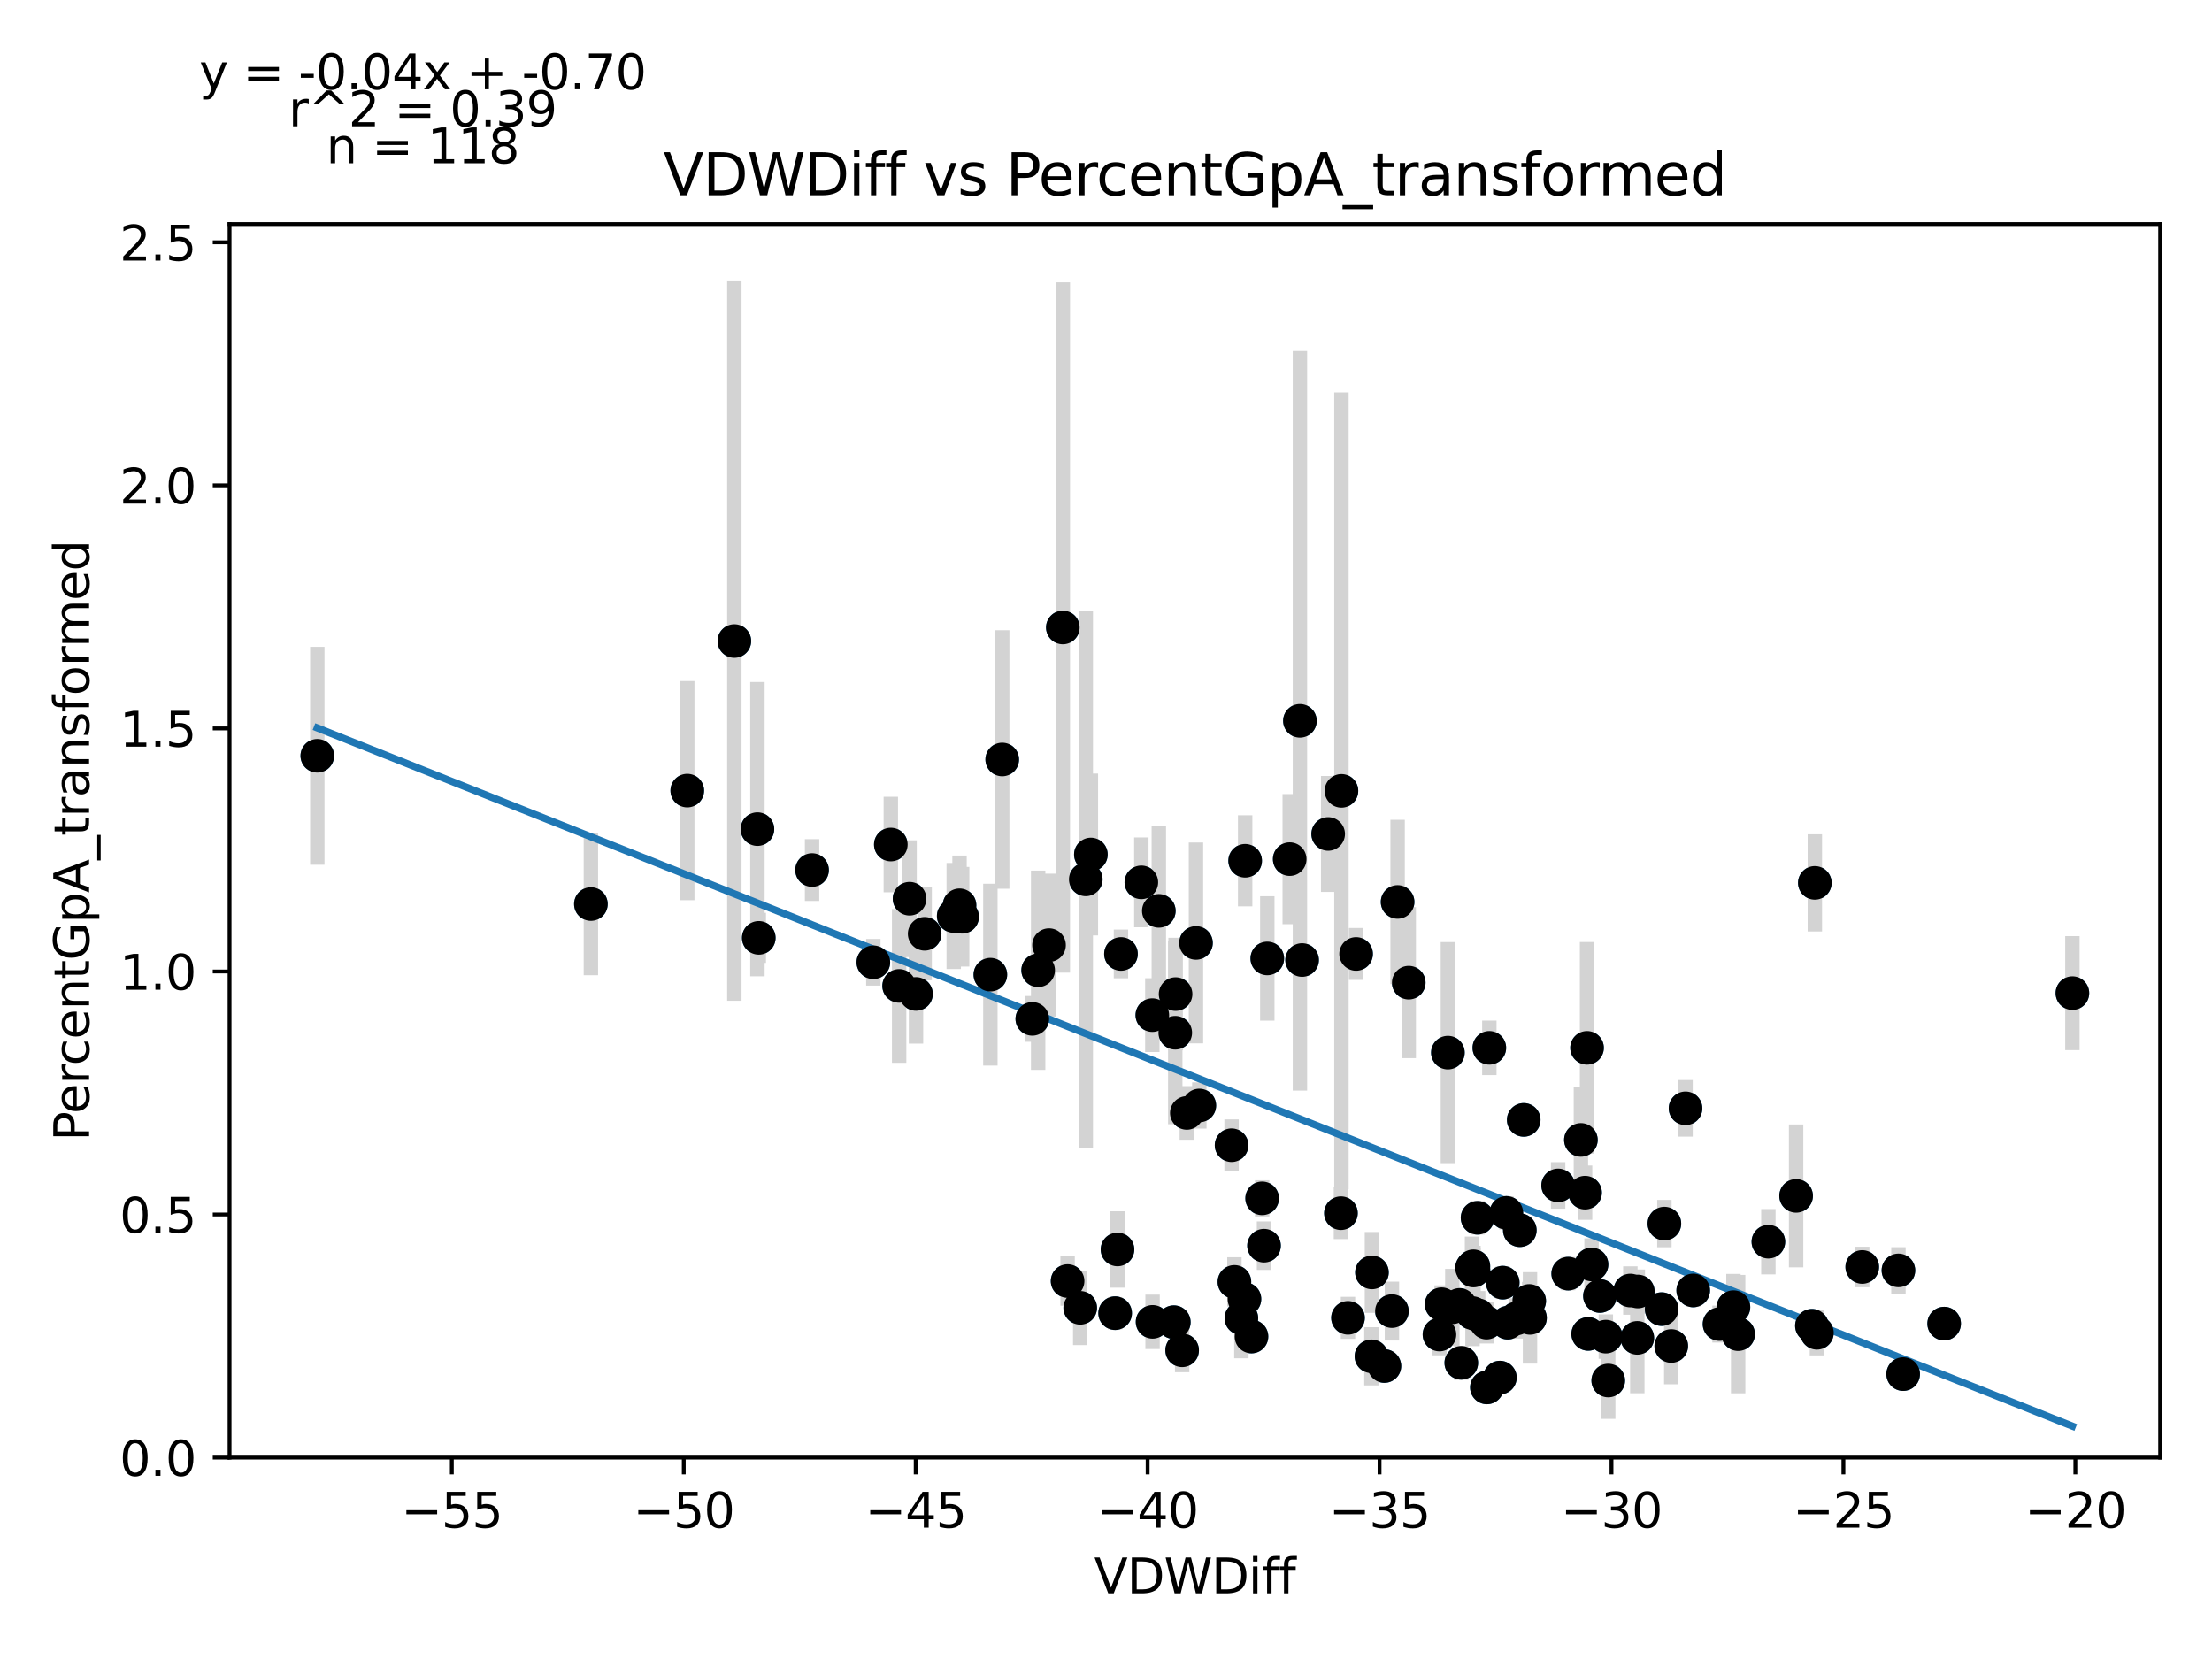 <?xml version="1.0" encoding="utf-8" standalone="no"?>
<!DOCTYPE svg PUBLIC "-//W3C//DTD SVG 1.1//EN"
  "http://www.w3.org/Graphics/SVG/1.1/DTD/svg11.dtd">
<svg xmlns:xlink="http://www.w3.org/1999/xlink" width="460.8pt" height="345.6pt" viewBox="0 0 460.8 345.6" xmlns="http://www.w3.org/2000/svg" version="1.1">
 <defs>
  <style type="text/css">*{stroke-linejoin: round; stroke-linecap: butt}</style>
 </defs>
 <g id="figure_1">
  <g id="patch_1">
   <path d="M 0 345.6 
L 460.8 345.6 
L 460.8 0 
L 0 0 
z
" style="fill: #ffffff"/>
  </g>
  <g id="axes_1">
   <g id="patch_2">
    <path d="M 47.821 303.64 
L 450 303.64 
L 450 46.676 
L 47.821 46.676 
z
" style="fill: #ffffff"/>
   </g>
   <g id="PathCollection_1">
    <defs>
     <path id="m00692c7595" d="M 0 3 
C 0.796 3 1.559 2.684 2.121 2.121 
C 2.684 1.559 3 0.796 3 0 
C 3 -0.796 2.684 -1.559 2.121 -2.121 
C 1.559 -2.684 0.796 -3 0 -3 
C -0.796 -3 -1.559 -2.684 -2.121 -2.121 
C -2.684 -1.559 -3 -0.796 -3 0 
C -3 0.796 -2.684 1.559 -2.121 2.121 
C -1.559 2.684 -0.796 3 0 3 
z
" style="stroke: #1f77b4"/>
    </defs>
    <g clip-path="url(#p1f174f8195)">
     <use xlink:href="#m00692c7595" x="66.102" y="157.444" style="fill: #1f77b4; stroke: #1f77b4"/>
     <use xlink:href="#m00692c7595" x="152.979" y="133.54" style="fill: #1f77b4; stroke: #1f77b4"/>
     <use xlink:href="#m00692c7595" x="157.786" y="172.722" style="fill: #1f77b4; stroke: #1f77b4"/>
     <use xlink:href="#m00692c7595" x="187.305" y="205.384" style="fill: #1f77b4; stroke: #1f77b4"/>
     <use xlink:href="#m00692c7595" x="143.17" y="164.699" style="fill: #1f77b4; stroke: #1f77b4"/>
     <use xlink:href="#m00692c7595" x="123.092" y="188.333" style="fill: #1f77b4; stroke: #1f77b4"/>
     <use xlink:href="#m00692c7595" x="189.479" y="187.218" style="fill: #1f77b4; stroke: #1f77b4"/>
     <use xlink:href="#m00692c7595" x="185.574" y="175.933" style="fill: #1f77b4; stroke: #1f77b4"/>
     <use xlink:href="#m00692c7595" x="218.532" y="196.883" style="fill: #1f77b4; stroke: #1f77b4"/>
     <use xlink:href="#m00692c7595" x="181.934" y="200.459" style="fill: #1f77b4; stroke: #1f77b4"/>
     <use xlink:href="#m00692c7595" x="158.065" y="195.37" style="fill: #1f77b4; stroke: #1f77b4"/>
     <use xlink:href="#m00692c7595" x="244.895" y="207.084" style="fill: #1f77b4; stroke: #1f77b4"/>
     <use xlink:href="#m00692c7595" x="192.624" y="194.529" style="fill: #1f77b4; stroke: #1f77b4"/>
     <use xlink:href="#m00692c7595" x="221.409" y="130.714" style="fill: #1f77b4; stroke: #1f77b4"/>
     <use xlink:href="#m00692c7595" x="169.167" y="181.243" style="fill: #1f77b4; stroke: #1f77b4"/>
     <use xlink:href="#m00692c7595" x="226.188" y="183.191" style="fill: #1f77b4; stroke: #1f77b4"/>
     <use xlink:href="#m00692c7595" x="206.311" y="203.041" style="fill: #1f77b4; stroke: #1f77b4"/>
     <use xlink:href="#m00692c7595" x="199.886" y="188.59" style="fill: #1f77b4; stroke: #1f77b4"/>
     <use xlink:href="#m00692c7595" x="259.389" y="179.315" style="fill: #1f77b4; stroke: #1f77b4"/>
     <use xlink:href="#m00692c7595" x="244.828" y="215.14" style="fill: #1f77b4; stroke: #1f77b4"/>
     <use xlink:href="#m00692c7595" x="247.236" y="231.846" style="fill: #1f77b4; stroke: #1f77b4"/>
     <use xlink:href="#m00692c7595" x="198.675" y="190.817" style="fill: #1f77b4; stroke: #1f77b4"/>
     <use xlink:href="#m00692c7595" x="200.435" y="190.976" style="fill: #1f77b4; stroke: #1f77b4"/>
     <use xlink:href="#m00692c7595" x="262.931" y="249.639" style="fill: #1f77b4; stroke: #1f77b4"/>
     <use xlink:href="#m00692c7595" x="237.76" y="183.81" style="fill: #1f77b4; stroke: #1f77b4"/>
     <use xlink:href="#m00692c7595" x="222.4" y="266.867" style="fill: #1f77b4; stroke: #1f77b4"/>
     <use xlink:href="#m00692c7595" x="190.822" y="207.054" style="fill: #1f77b4; stroke: #1f77b4"/>
     <use xlink:href="#m00692c7595" x="216.267" y="202.119" style="fill: #1f77b4; stroke: #1f77b4"/>
     <use xlink:href="#m00692c7595" x="208.781" y="158.214" style="fill: #1f77b4; stroke: #1f77b4"/>
     <use xlink:href="#m00692c7595" x="291.145" y="187.893" style="fill: #1f77b4; stroke: #1f77b4"/>
     <use xlink:href="#m00692c7595" x="268.67" y="178.973" style="fill: #1f77b4; stroke: #1f77b4"/>
     <use xlink:href="#m00692c7595" x="227.249" y="178.005" style="fill: #1f77b4; stroke: #1f77b4"/>
     <use xlink:href="#m00692c7595" x="285.802" y="265.071" style="fill: #1f77b4; stroke: #1f77b4"/>
     <use xlink:href="#m00692c7595" x="306.751" y="273.541" style="fill: #1f77b4; stroke: #1f77b4"/>
     <use xlink:href="#m00692c7595" x="249.143" y="196.428" style="fill: #1f77b4; stroke: #1f77b4"/>
     <use xlink:href="#m00692c7595" x="240.102" y="275.365" style="fill: #1f77b4; stroke: #1f77b4"/>
     <use xlink:href="#m00692c7595" x="241.403" y="189.749" style="fill: #1f77b4; stroke: #1f77b4"/>
     <use xlink:href="#m00692c7595" x="233.517" y="198.725" style="fill: #1f77b4; stroke: #1f77b4"/>
     <use xlink:href="#m00692c7595" x="282.497" y="198.724" style="fill: #1f77b4; stroke: #1f77b4"/>
     <use xlink:href="#m00692c7595" x="225.028" y="272.441" style="fill: #1f77b4; stroke: #1f77b4"/>
     <use xlink:href="#m00692c7595" x="270.799" y="150.162" style="fill: #1f77b4; stroke: #1f77b4"/>
     <use xlink:href="#m00692c7595" x="232.304" y="273.557" style="fill: #1f77b4; stroke: #1f77b4"/>
     <use xlink:href="#m00692c7595" x="257.151" y="267.037" style="fill: #1f77b4; stroke: #1f77b4"/>
     <use xlink:href="#m00692c7595" x="276.682" y="173.729" style="fill: #1f77b4; stroke: #1f77b4"/>
     <use xlink:href="#m00692c7595" x="334.525" y="278.444" style="fill: #1f77b4; stroke: #1f77b4"/>
     <use xlink:href="#m00692c7595" x="280.814" y="274.529" style="fill: #1f77b4; stroke: #1f77b4"/>
     <use xlink:href="#m00692c7595" x="279.447" y="164.753" style="fill: #1f77b4; stroke: #1f77b4"/>
     <use xlink:href="#m00692c7595" x="315.92" y="274.664" style="fill: #1f77b4; stroke: #1f77b4"/>
     <use xlink:href="#m00692c7595" x="307.93" y="273.998" style="fill: #1f77b4; stroke: #1f77b4"/>
     <use xlink:href="#m00692c7595" x="289.965" y="273.128" style="fill: #1f77b4; stroke: #1f77b4"/>
     <use xlink:href="#m00692c7595" x="263.318" y="259.498" style="fill: #1f77b4; stroke: #1f77b4"/>
     <use xlink:href="#m00692c7595" x="374.163" y="249.126" style="fill: #1f77b4; stroke: #1f77b4"/>
     <use xlink:href="#m00692c7595" x="240.05" y="211.469" style="fill: #1f77b4; stroke: #1f77b4"/>
     <use xlink:href="#m00692c7595" x="249.842" y="230.295" style="fill: #1f77b4; stroke: #1f77b4"/>
     <use xlink:href="#m00692c7595" x="306.953" y="264.676" style="fill: #1f77b4; stroke: #1f77b4"/>
     <use xlink:href="#m00692c7595" x="232.794" y="260.287" style="fill: #1f77b4; stroke: #1f77b4"/>
     <use xlink:href="#m00692c7595" x="244.527" y="275.433" style="fill: #1f77b4; stroke: #1f77b4"/>
     <use xlink:href="#m00692c7595" x="352.725" y="268.822" style="fill: #1f77b4; stroke: #1f77b4"/>
     <use xlink:href="#m00692c7595" x="271.247" y="199.991" style="fill: #1f77b4; stroke: #1f77b4"/>
     <use xlink:href="#m00692c7595" x="301.622" y="219.282" style="fill: #1f77b4; stroke: #1f77b4"/>
     <use xlink:href="#m00692c7595" x="310.255" y="218.284" style="fill: #1f77b4; stroke: #1f77b4"/>
     <use xlink:href="#m00692c7595" x="318.727" y="274.543" style="fill: #1f77b4; stroke: #1f77b4"/>
     <use xlink:href="#m00692c7595" x="318.566" y="271.013" style="fill: #1f77b4; stroke: #1f77b4"/>
     <use xlink:href="#m00692c7595" x="246.263" y="281.294" style="fill: #1f77b4; stroke: #1f77b4"/>
     <use xlink:href="#m00692c7595" x="215.049" y="212.248" style="fill: #1f77b4; stroke: #1f77b4"/>
     <use xlink:href="#m00692c7595" x="309.747" y="289.025" style="fill: #1f77b4; stroke: #1f77b4"/>
     <use xlink:href="#m00692c7595" x="279.34" y="252.73" style="fill: #1f77b4; stroke: #1f77b4"/>
     <use xlink:href="#m00692c7595" x="316.605" y="256.276" style="fill: #1f77b4; stroke: #1f77b4"/>
     <use xlink:href="#m00692c7595" x="346.721" y="254.896" style="fill: #1f77b4; stroke: #1f77b4"/>
     <use xlink:href="#m00692c7595" x="313.046" y="267.199" style="fill: #1f77b4; stroke: #1f77b4"/>
     <use xlink:href="#m00692c7595" x="263.999" y="199.661" style="fill: #1f77b4; stroke: #1f77b4"/>
     <use xlink:href="#m00692c7595" x="260.705" y="278.422" style="fill: #1f77b4; stroke: #1f77b4"/>
     <use xlink:href="#m00692c7595" x="256.559" y="238.571" style="fill: #1f77b4; stroke: #1f77b4"/>
     <use xlink:href="#m00692c7595" x="299.867" y="278.009" style="fill: #1f77b4; stroke: #1f77b4"/>
     <use xlink:href="#m00692c7595" x="288.396" y="284.565" style="fill: #1f77b4; stroke: #1f77b4"/>
     <use xlink:href="#m00692c7595" x="330.2" y="248.454" style="fill: #1f77b4; stroke: #1f77b4"/>
     <use xlink:href="#m00692c7595" x="341.08" y="278.703" style="fill: #1f77b4; stroke: #1f77b4"/>
     <use xlink:href="#m00692c7595" x="285.694" y="282.544" style="fill: #1f77b4; stroke: #1f77b4"/>
     <use xlink:href="#m00692c7595" x="333.297" y="269.98" style="fill: #1f77b4; stroke: #1f77b4"/>
     <use xlink:href="#m00692c7595" x="346.154" y="272.712" style="fill: #1f77b4; stroke: #1f77b4"/>
     <use xlink:href="#m00692c7595" x="405.002" y="275.73" style="fill: #1f77b4; stroke: #1f77b4"/>
     <use xlink:href="#m00692c7595" x="306.933" y="263.796" style="fill: #1f77b4; stroke: #1f77b4"/>
     <use xlink:href="#m00692c7595" x="330.845" y="277.878" style="fill: #1f77b4; stroke: #1f77b4"/>
     <use xlink:href="#m00692c7595" x="312.455" y="286.972" style="fill: #1f77b4; stroke: #1f77b4"/>
     <use xlink:href="#m00692c7595" x="317.42" y="233.292" style="fill: #1f77b4; stroke: #1f77b4"/>
     <use xlink:href="#m00692c7595" x="339.631" y="268.842" style="fill: #1f77b4; stroke: #1f77b4"/>
     <use xlink:href="#m00692c7595" x="324.588" y="246.945" style="fill: #1f77b4; stroke: #1f77b4"/>
     <use xlink:href="#m00692c7595" x="259.242" y="270.61" style="fill: #1f77b4; stroke: #1f77b4"/>
     <use xlink:href="#m00692c7595" x="329.329" y="237.464" style="fill: #1f77b4; stroke: #1f77b4"/>
     <use xlink:href="#m00692c7595" x="307.802" y="253.693" style="fill: #1f77b4; stroke: #1f77b4"/>
     <use xlink:href="#m00692c7595" x="293.468" y="204.709" style="fill: #1f77b4; stroke: #1f77b4"/>
     <use xlink:href="#m00692c7595" x="351.125" y="230.883" style="fill: #1f77b4; stroke: #1f77b4"/>
     <use xlink:href="#m00692c7595" x="302.545" y="272.333" style="fill: #1f77b4; stroke: #1f77b4"/>
     <use xlink:href="#m00692c7595" x="362.087" y="277.927" style="fill: #1f77b4; stroke: #1f77b4"/>
     <use xlink:href="#m00692c7595" x="341.187" y="269.043" style="fill: #1f77b4; stroke: #1f77b4"/>
     <use xlink:href="#m00692c7595" x="306.647" y="264.139" style="fill: #1f77b4; stroke: #1f77b4"/>
     <use xlink:href="#m00692c7595" x="309.673" y="275.531" style="fill: #1f77b4; stroke: #1f77b4"/>
     <use xlink:href="#m00692c7595" x="368.385" y="258.674" style="fill: #1f77b4; stroke: #1f77b4"/>
     <use xlink:href="#m00692c7595" x="326.687" y="265.324" style="fill: #1f77b4; stroke: #1f77b4"/>
     <use xlink:href="#m00692c7595" x="313.803" y="252.666" style="fill: #1f77b4; stroke: #1f77b4"/>
     <use xlink:href="#m00692c7595" x="314.094" y="275.545" style="fill: #1f77b4; stroke: #1f77b4"/>
     <use xlink:href="#m00692c7595" x="358.206" y="275.826" style="fill: #1f77b4; stroke: #1f77b4"/>
     <use xlink:href="#m00692c7595" x="304.053" y="271.837" style="fill: #1f77b4; stroke: #1f77b4"/>
     <use xlink:href="#m00692c7595" x="304.414" y="283.903" style="fill: #1f77b4; stroke: #1f77b4"/>
     <use xlink:href="#m00692c7595" x="348.152" y="280.393" style="fill: #1f77b4; stroke: #1f77b4"/>
     <use xlink:href="#m00692c7595" x="387.937" y="263.937" style="fill: #1f77b4; stroke: #1f77b4"/>
     <use xlink:href="#m00692c7595" x="258.6" y="274.598" style="fill: #1f77b4; stroke: #1f77b4"/>
     <use xlink:href="#m00692c7595" x="378.065" y="183.92" style="fill: #1f77b4; stroke: #1f77b4"/>
     <use xlink:href="#m00692c7595" x="335.025" y="287.59" style="fill: #1f77b4; stroke: #1f77b4"/>
     <use xlink:href="#m00692c7595" x="396.464" y="286.247" style="fill: #1f77b4; stroke: #1f77b4"/>
     <use xlink:href="#m00692c7595" x="331.547" y="263.409" style="fill: #1f77b4; stroke: #1f77b4"/>
     <use xlink:href="#m00692c7595" x="300.31" y="271.698" style="fill: #1f77b4; stroke: #1f77b4"/>
     <use xlink:href="#m00692c7595" x="395.478" y="264.647" style="fill: #1f77b4; stroke: #1f77b4"/>
     <use xlink:href="#m00692c7595" x="330.61" y="218.286" style="fill: #1f77b4; stroke: #1f77b4"/>
     <use xlink:href="#m00692c7595" x="361.107" y="272.301" style="fill: #1f77b4; stroke: #1f77b4"/>
     <use xlink:href="#m00692c7595" x="377.453" y="276.177" style="fill: #1f77b4; stroke: #1f77b4"/>
     <use xlink:href="#m00692c7595" x="378.5" y="277.648" style="fill: #1f77b4; stroke: #1f77b4"/>
     <use xlink:href="#m00692c7595" x="431.719" y="206.883" style="fill: #1f77b4; stroke: #1f77b4"/>
    </g>
   </g>
   <g id="matplotlib.axis_1">
    <g id="xtick_1">
     <g id="line2d_1">
      <defs>
       <path id="m10cedc1e47" d="M 0 0 
L 0 3.5 
" style="stroke: #000000; stroke-width: 0.8"/>
      </defs>
      <g>
       <use xlink:href="#m10cedc1e47" x="94.123" y="303.64" style="stroke: #000000; stroke-width: 0.8"/>
      </g>
     </g>
     <g id="text_1">
      <!-- −55 -->
      <g transform="translate(83.571 318.238)scale(0.1 -0.1)">
       <defs>
        <path id="DejaVuSans-2212" d="M 678 2272 
L 4684 2272 
L 4684 1741 
L 678 1741 
L 678 2272 
z
" transform="scale(0.016)"/>
        <path id="DejaVuSans-35" d="M 691 4666 
L 3169 4666 
L 3169 4134 
L 1269 4134 
L 1269 2991 
Q 1406 3038 1543 3061 
Q 1681 3084 1819 3084 
Q 2600 3084 3056 2656 
Q 3513 2228 3513 1497 
Q 3513 744 3044 326 
Q 2575 -91 1722 -91 
Q 1428 -91 1123 -41 
Q 819 9 494 109 
L 494 744 
Q 775 591 1075 516 
Q 1375 441 1709 441 
Q 2250 441 2565 725 
Q 2881 1009 2881 1497 
Q 2881 1984 2565 2268 
Q 2250 2553 1709 2553 
Q 1456 2553 1204 2497 
Q 953 2441 691 2322 
L 691 4666 
z
" transform="scale(0.016)"/>
       </defs>
       <use xlink:href="#DejaVuSans-2212"/>
       <use xlink:href="#DejaVuSans-35" x="83.789"/>
       <use xlink:href="#DejaVuSans-35" x="147.412"/>
      </g>
     </g>
    </g>
    <g id="xtick_2">
     <g id="line2d_2">
      <g>
       <use xlink:href="#m10cedc1e47" x="142.439" y="303.64" style="stroke: #000000; stroke-width: 0.8"/>
      </g>
     </g>
     <g id="text_2">
      <!-- −50 -->
      <g transform="translate(131.887 318.238)scale(0.1 -0.1)">
       <defs>
        <path id="DejaVuSans-30" d="M 2034 4250 
Q 1547 4250 1301 3770 
Q 1056 3291 1056 2328 
Q 1056 1369 1301 889 
Q 1547 409 2034 409 
Q 2525 409 2770 889 
Q 3016 1369 3016 2328 
Q 3016 3291 2770 3770 
Q 2525 4250 2034 4250 
z
M 2034 4750 
Q 2819 4750 3233 4129 
Q 3647 3509 3647 2328 
Q 3647 1150 3233 529 
Q 2819 -91 2034 -91 
Q 1250 -91 836 529 
Q 422 1150 422 2328 
Q 422 3509 836 4129 
Q 1250 4750 2034 4750 
z
" transform="scale(0.016)"/>
       </defs>
       <use xlink:href="#DejaVuSans-2212"/>
       <use xlink:href="#DejaVuSans-35" x="83.789"/>
       <use xlink:href="#DejaVuSans-30" x="147.412"/>
      </g>
     </g>
    </g>
    <g id="xtick_3">
     <g id="line2d_3">
      <g>
       <use xlink:href="#m10cedc1e47" x="190.755" y="303.64" style="stroke: #000000; stroke-width: 0.8"/>
      </g>
     </g>
     <g id="text_3">
      <!-- −45 -->
      <g transform="translate(180.203 318.238)scale(0.1 -0.1)">
       <defs>
        <path id="DejaVuSans-34" d="M 2419 4116 
L 825 1625 
L 2419 1625 
L 2419 4116 
z
M 2253 4666 
L 3047 4666 
L 3047 1625 
L 3713 1625 
L 3713 1100 
L 3047 1100 
L 3047 0 
L 2419 0 
L 2419 1100 
L 313 1100 
L 313 1709 
L 2253 4666 
z
" transform="scale(0.016)"/>
       </defs>
       <use xlink:href="#DejaVuSans-2212"/>
       <use xlink:href="#DejaVuSans-34" x="83.789"/>
       <use xlink:href="#DejaVuSans-35" x="147.412"/>
      </g>
     </g>
    </g>
    <g id="xtick_4">
     <g id="line2d_4">
      <g>
       <use xlink:href="#m10cedc1e47" x="239.071" y="303.64" style="stroke: #000000; stroke-width: 0.8"/>
      </g>
     </g>
     <g id="text_4">
      <!-- −40 -->
      <g transform="translate(228.518 318.238)scale(0.1 -0.1)">
       <use xlink:href="#DejaVuSans-2212"/>
       <use xlink:href="#DejaVuSans-34" x="83.789"/>
       <use xlink:href="#DejaVuSans-30" x="147.412"/>
      </g>
     </g>
    </g>
    <g id="xtick_5">
     <g id="line2d_5">
      <g>
       <use xlink:href="#m10cedc1e47" x="287.386" y="303.64" style="stroke: #000000; stroke-width: 0.8"/>
      </g>
     </g>
     <g id="text_5">
      <!-- −35 -->
      <g transform="translate(276.834 318.238)scale(0.1 -0.1)">
       <defs>
        <path id="DejaVuSans-33" d="M 2597 2516 
Q 3050 2419 3304 2112 
Q 3559 1806 3559 1356 
Q 3559 666 3084 287 
Q 2609 -91 1734 -91 
Q 1441 -91 1130 -33 
Q 819 25 488 141 
L 488 750 
Q 750 597 1062 519 
Q 1375 441 1716 441 
Q 2309 441 2620 675 
Q 2931 909 2931 1356 
Q 2931 1769 2642 2001 
Q 2353 2234 1838 2234 
L 1294 2234 
L 1294 2753 
L 1863 2753 
Q 2328 2753 2575 2939 
Q 2822 3125 2822 3475 
Q 2822 3834 2567 4026 
Q 2313 4219 1838 4219 
Q 1578 4219 1281 4162 
Q 984 4106 628 3988 
L 628 4550 
Q 988 4650 1302 4700 
Q 1616 4750 1894 4750 
Q 2613 4750 3031 4423 
Q 3450 4097 3450 3541 
Q 3450 3153 3228 2886 
Q 3006 2619 2597 2516 
z
" transform="scale(0.016)"/>
       </defs>
       <use xlink:href="#DejaVuSans-2212"/>
       <use xlink:href="#DejaVuSans-33" x="83.789"/>
       <use xlink:href="#DejaVuSans-35" x="147.412"/>
      </g>
     </g>
    </g>
    <g id="xtick_6">
     <g id="line2d_6">
      <g>
       <use xlink:href="#m10cedc1e47" x="335.702" y="303.64" style="stroke: #000000; stroke-width: 0.8"/>
      </g>
     </g>
     <g id="text_6">
      <!-- −30 -->
      <g transform="translate(325.15 318.238)scale(0.1 -0.1)">
       <use xlink:href="#DejaVuSans-2212"/>
       <use xlink:href="#DejaVuSans-33" x="83.789"/>
       <use xlink:href="#DejaVuSans-30" x="147.412"/>
      </g>
     </g>
    </g>
    <g id="xtick_7">
     <g id="line2d_7">
      <g>
       <use xlink:href="#m10cedc1e47" x="384.018" y="303.64" style="stroke: #000000; stroke-width: 0.8"/>
      </g>
     </g>
     <g id="text_7">
      <!-- −25 -->
      <g transform="translate(373.466 318.238)scale(0.1 -0.1)">
       <defs>
        <path id="DejaVuSans-32" d="M 1228 531 
L 3431 531 
L 3431 0 
L 469 0 
L 469 531 
Q 828 903 1448 1529 
Q 2069 2156 2228 2338 
Q 2531 2678 2651 2914 
Q 2772 3150 2772 3378 
Q 2772 3750 2511 3984 
Q 2250 4219 1831 4219 
Q 1534 4219 1204 4116 
Q 875 4013 500 3803 
L 500 4441 
Q 881 4594 1212 4672 
Q 1544 4750 1819 4750 
Q 2544 4750 2975 4387 
Q 3406 4025 3406 3419 
Q 3406 3131 3298 2873 
Q 3191 2616 2906 2266 
Q 2828 2175 2409 1742 
Q 1991 1309 1228 531 
z
" transform="scale(0.016)"/>
       </defs>
       <use xlink:href="#DejaVuSans-2212"/>
       <use xlink:href="#DejaVuSans-32" x="83.789"/>
       <use xlink:href="#DejaVuSans-35" x="147.412"/>
      </g>
     </g>
    </g>
    <g id="xtick_8">
     <g id="line2d_8">
      <g>
       <use xlink:href="#m10cedc1e47" x="432.334" y="303.64" style="stroke: #000000; stroke-width: 0.8"/>
      </g>
     </g>
     <g id="text_8">
      <!-- −20 -->
      <g transform="translate(421.781 318.238)scale(0.1 -0.1)">
       <use xlink:href="#DejaVuSans-2212"/>
       <use xlink:href="#DejaVuSans-32" x="83.789"/>
       <use xlink:href="#DejaVuSans-30" x="147.412"/>
      </g>
     </g>
    </g>
    <g id="text_9">
     <!-- VDWDiff -->
     <g transform="translate(227.937 331.917)scale(0.1 -0.1)">
      <defs>
       <path id="DejaVuSans-56" d="M 1831 0 
L 50 4666 
L 709 4666 
L 2188 738 
L 3669 4666 
L 4325 4666 
L 2547 0 
L 1831 0 
z
" transform="scale(0.016)"/>
       <path id="DejaVuSans-44" d="M 1259 4147 
L 1259 519 
L 2022 519 
Q 2988 519 3436 956 
Q 3884 1394 3884 2338 
Q 3884 3275 3436 3711 
Q 2988 4147 2022 4147 
L 1259 4147 
z
M 628 4666 
L 1925 4666 
Q 3281 4666 3915 4102 
Q 4550 3538 4550 2338 
Q 4550 1131 3912 565 
Q 3275 0 1925 0 
L 628 0 
L 628 4666 
z
" transform="scale(0.016)"/>
       <path id="DejaVuSans-57" d="M 213 4666 
L 850 4666 
L 1831 722 
L 2809 4666 
L 3519 4666 
L 4500 722 
L 5478 4666 
L 6119 4666 
L 4947 0 
L 4153 0 
L 3169 4050 
L 2175 0 
L 1381 0 
L 213 4666 
z
" transform="scale(0.016)"/>
       <path id="DejaVuSans-69" d="M 603 3500 
L 1178 3500 
L 1178 0 
L 603 0 
L 603 3500 
z
M 603 4863 
L 1178 4863 
L 1178 4134 
L 603 4134 
L 603 4863 
z
" transform="scale(0.016)"/>
       <path id="DejaVuSans-66" d="M 2375 4863 
L 2375 4384 
L 1825 4384 
Q 1516 4384 1395 4259 
Q 1275 4134 1275 3809 
L 1275 3500 
L 2222 3500 
L 2222 3053 
L 1275 3053 
L 1275 0 
L 697 0 
L 697 3053 
L 147 3053 
L 147 3500 
L 697 3500 
L 697 3744 
Q 697 4328 969 4595 
Q 1241 4863 1831 4863 
L 2375 4863 
z
" transform="scale(0.016)"/>
      </defs>
      <use xlink:href="#DejaVuSans-56"/>
      <use xlink:href="#DejaVuSans-44" x="68.408"/>
      <use xlink:href="#DejaVuSans-57" x="145.41"/>
      <use xlink:href="#DejaVuSans-44" x="244.287"/>
      <use xlink:href="#DejaVuSans-69" x="321.289"/>
      <use xlink:href="#DejaVuSans-66" x="349.072"/>
      <use xlink:href="#DejaVuSans-66" x="384.277"/>
     </g>
    </g>
   </g>
   <g id="matplotlib.axis_2">
    <g id="ytick_1">
     <g id="line2d_9">
      <defs>
       <path id="mcc83ef17b4" d="M 0 0 
L -3.5 0 
" style="stroke: #000000; stroke-width: 0.8"/>
      </defs>
      <g>
       <use xlink:href="#mcc83ef17b4" x="47.821" y="303.64" style="stroke: #000000; stroke-width: 0.8"/>
      </g>
     </g>
     <g id="text_10">
      <!-- 0.0 -->
      <g transform="translate(24.918 307.439)scale(0.1 -0.1)">
       <defs>
        <path id="DejaVuSans-2e" d="M 684 794 
L 1344 794 
L 1344 0 
L 684 0 
L 684 794 
z
" transform="scale(0.016)"/>
       </defs>
       <use xlink:href="#DejaVuSans-30"/>
       <use xlink:href="#DejaVuSans-2e" x="63.623"/>
       <use xlink:href="#DejaVuSans-30" x="95.41"/>
      </g>
     </g>
    </g>
    <g id="ytick_2">
     <g id="line2d_10">
      <g>
       <use xlink:href="#mcc83ef17b4" x="47.821" y="253.008" style="stroke: #000000; stroke-width: 0.8"/>
      </g>
     </g>
     <g id="text_11">
      <!-- 0.5 -->
      <g transform="translate(24.918 256.807)scale(0.1 -0.1)">
       <use xlink:href="#DejaVuSans-30"/>
       <use xlink:href="#DejaVuSans-2e" x="63.623"/>
       <use xlink:href="#DejaVuSans-35" x="95.41"/>
      </g>
     </g>
    </g>
    <g id="ytick_3">
     <g id="line2d_11">
      <g>
       <use xlink:href="#mcc83ef17b4" x="47.821" y="202.376" style="stroke: #000000; stroke-width: 0.8"/>
      </g>
     </g>
     <g id="text_12">
      <!-- 1.0 -->
      <g transform="translate(24.918 206.175)scale(0.1 -0.1)">
       <defs>
        <path id="DejaVuSans-31" d="M 794 531 
L 1825 531 
L 1825 4091 
L 703 3866 
L 703 4441 
L 1819 4666 
L 2450 4666 
L 2450 531 
L 3481 531 
L 3481 0 
L 794 0 
L 794 531 
z
" transform="scale(0.016)"/>
       </defs>
       <use xlink:href="#DejaVuSans-31"/>
       <use xlink:href="#DejaVuSans-2e" x="63.623"/>
       <use xlink:href="#DejaVuSans-30" x="95.41"/>
      </g>
     </g>
    </g>
    <g id="ytick_4">
     <g id="line2d_12">
      <g>
       <use xlink:href="#mcc83ef17b4" x="47.821" y="151.744" style="stroke: #000000; stroke-width: 0.8"/>
      </g>
     </g>
     <g id="text_13">
      <!-- 1.5 -->
      <g transform="translate(24.918 155.543)scale(0.1 -0.1)">
       <use xlink:href="#DejaVuSans-31"/>
       <use xlink:href="#DejaVuSans-2e" x="63.623"/>
       <use xlink:href="#DejaVuSans-35" x="95.41"/>
      </g>
     </g>
    </g>
    <g id="ytick_5">
     <g id="line2d_13">
      <g>
       <use xlink:href="#mcc83ef17b4" x="47.821" y="101.112" style="stroke: #000000; stroke-width: 0.8"/>
      </g>
     </g>
     <g id="text_14">
      <!-- 2.0 -->
      <g transform="translate(24.918 104.911)scale(0.1 -0.1)">
       <use xlink:href="#DejaVuSans-32"/>
       <use xlink:href="#DejaVuSans-2e" x="63.623"/>
       <use xlink:href="#DejaVuSans-30" x="95.41"/>
      </g>
     </g>
    </g>
    <g id="ytick_6">
     <g id="line2d_14">
      <g>
       <use xlink:href="#mcc83ef17b4" x="47.821" y="50.48" style="stroke: #000000; stroke-width: 0.8"/>
      </g>
     </g>
     <g id="text_15">
      <!-- 2.5 -->
      <g transform="translate(24.918 54.279)scale(0.1 -0.1)">
       <use xlink:href="#DejaVuSans-32"/>
       <use xlink:href="#DejaVuSans-2e" x="63.623"/>
       <use xlink:href="#DejaVuSans-35" x="95.41"/>
      </g>
     </g>
    </g>
    <g id="text_16">
     <!-- PercentGpA_transformed -->
     <g transform="translate(18.56 237.696)rotate(-90)scale(0.1 -0.1)">
      <defs>
       <path id="DejaVuSans-50" d="M 1259 4147 
L 1259 2394 
L 2053 2394 
Q 2494 2394 2734 2622 
Q 2975 2850 2975 3272 
Q 2975 3691 2734 3919 
Q 2494 4147 2053 4147 
L 1259 4147 
z
M 628 4666 
L 2053 4666 
Q 2838 4666 3239 4311 
Q 3641 3956 3641 3272 
Q 3641 2581 3239 2228 
Q 2838 1875 2053 1875 
L 1259 1875 
L 1259 0 
L 628 0 
L 628 4666 
z
" transform="scale(0.016)"/>
       <path id="DejaVuSans-65" d="M 3597 1894 
L 3597 1613 
L 953 1613 
Q 991 1019 1311 708 
Q 1631 397 2203 397 
Q 2534 397 2845 478 
Q 3156 559 3463 722 
L 3463 178 
Q 3153 47 2828 -22 
Q 2503 -91 2169 -91 
Q 1331 -91 842 396 
Q 353 884 353 1716 
Q 353 2575 817 3079 
Q 1281 3584 2069 3584 
Q 2775 3584 3186 3129 
Q 3597 2675 3597 1894 
z
M 3022 2063 
Q 3016 2534 2758 2815 
Q 2500 3097 2075 3097 
Q 1594 3097 1305 2825 
Q 1016 2553 972 2059 
L 3022 2063 
z
" transform="scale(0.016)"/>
       <path id="DejaVuSans-72" d="M 2631 2963 
Q 2534 3019 2420 3045 
Q 2306 3072 2169 3072 
Q 1681 3072 1420 2755 
Q 1159 2438 1159 1844 
L 1159 0 
L 581 0 
L 581 3500 
L 1159 3500 
L 1159 2956 
Q 1341 3275 1631 3429 
Q 1922 3584 2338 3584 
Q 2397 3584 2469 3576 
Q 2541 3569 2628 3553 
L 2631 2963 
z
" transform="scale(0.016)"/>
       <path id="DejaVuSans-63" d="M 3122 3366 
L 3122 2828 
Q 2878 2963 2633 3030 
Q 2388 3097 2138 3097 
Q 1578 3097 1268 2742 
Q 959 2388 959 1747 
Q 959 1106 1268 751 
Q 1578 397 2138 397 
Q 2388 397 2633 464 
Q 2878 531 3122 666 
L 3122 134 
Q 2881 22 2623 -34 
Q 2366 -91 2075 -91 
Q 1284 -91 818 406 
Q 353 903 353 1747 
Q 353 2603 823 3093 
Q 1294 3584 2113 3584 
Q 2378 3584 2631 3529 
Q 2884 3475 3122 3366 
z
" transform="scale(0.016)"/>
       <path id="DejaVuSans-6e" d="M 3513 2113 
L 3513 0 
L 2938 0 
L 2938 2094 
Q 2938 2591 2744 2837 
Q 2550 3084 2163 3084 
Q 1697 3084 1428 2787 
Q 1159 2491 1159 1978 
L 1159 0 
L 581 0 
L 581 3500 
L 1159 3500 
L 1159 2956 
Q 1366 3272 1645 3428 
Q 1925 3584 2291 3584 
Q 2894 3584 3203 3211 
Q 3513 2838 3513 2113 
z
" transform="scale(0.016)"/>
       <path id="DejaVuSans-74" d="M 1172 4494 
L 1172 3500 
L 2356 3500 
L 2356 3053 
L 1172 3053 
L 1172 1153 
Q 1172 725 1289 603 
Q 1406 481 1766 481 
L 2356 481 
L 2356 0 
L 1766 0 
Q 1100 0 847 248 
Q 594 497 594 1153 
L 594 3053 
L 172 3053 
L 172 3500 
L 594 3500 
L 594 4494 
L 1172 4494 
z
" transform="scale(0.016)"/>
       <path id="DejaVuSans-47" d="M 3809 666 
L 3809 1919 
L 2778 1919 
L 2778 2438 
L 4434 2438 
L 4434 434 
Q 4069 175 3628 42 
Q 3188 -91 2688 -91 
Q 1594 -91 976 548 
Q 359 1188 359 2328 
Q 359 3472 976 4111 
Q 1594 4750 2688 4750 
Q 3144 4750 3555 4637 
Q 3966 4525 4313 4306 
L 4313 3634 
Q 3963 3931 3569 4081 
Q 3175 4231 2741 4231 
Q 1884 4231 1454 3753 
Q 1025 3275 1025 2328 
Q 1025 1384 1454 906 
Q 1884 428 2741 428 
Q 3075 428 3337 486 
Q 3600 544 3809 666 
z
" transform="scale(0.016)"/>
       <path id="DejaVuSans-70" d="M 1159 525 
L 1159 -1331 
L 581 -1331 
L 581 3500 
L 1159 3500 
L 1159 2969 
Q 1341 3281 1617 3432 
Q 1894 3584 2278 3584 
Q 2916 3584 3314 3078 
Q 3713 2572 3713 1747 
Q 3713 922 3314 415 
Q 2916 -91 2278 -91 
Q 1894 -91 1617 61 
Q 1341 213 1159 525 
z
M 3116 1747 
Q 3116 2381 2855 2742 
Q 2594 3103 2138 3103 
Q 1681 3103 1420 2742 
Q 1159 2381 1159 1747 
Q 1159 1113 1420 752 
Q 1681 391 2138 391 
Q 2594 391 2855 752 
Q 3116 1113 3116 1747 
z
" transform="scale(0.016)"/>
       <path id="DejaVuSans-41" d="M 2188 4044 
L 1331 1722 
L 3047 1722 
L 2188 4044 
z
M 1831 4666 
L 2547 4666 
L 4325 0 
L 3669 0 
L 3244 1197 
L 1141 1197 
L 716 0 
L 50 0 
L 1831 4666 
z
" transform="scale(0.016)"/>
       <path id="DejaVuSans-5f" d="M 3263 -1063 
L 3263 -1509 
L -63 -1509 
L -63 -1063 
L 3263 -1063 
z
" transform="scale(0.016)"/>
       <path id="DejaVuSans-61" d="M 2194 1759 
Q 1497 1759 1228 1600 
Q 959 1441 959 1056 
Q 959 750 1161 570 
Q 1363 391 1709 391 
Q 2188 391 2477 730 
Q 2766 1069 2766 1631 
L 2766 1759 
L 2194 1759 
z
M 3341 1997 
L 3341 0 
L 2766 0 
L 2766 531 
Q 2569 213 2275 61 
Q 1981 -91 1556 -91 
Q 1019 -91 701 211 
Q 384 513 384 1019 
Q 384 1609 779 1909 
Q 1175 2209 1959 2209 
L 2766 2209 
L 2766 2266 
Q 2766 2663 2505 2880 
Q 2244 3097 1772 3097 
Q 1472 3097 1187 3025 
Q 903 2953 641 2809 
L 641 3341 
Q 956 3463 1253 3523 
Q 1550 3584 1831 3584 
Q 2591 3584 2966 3190 
Q 3341 2797 3341 1997 
z
" transform="scale(0.016)"/>
       <path id="DejaVuSans-73" d="M 2834 3397 
L 2834 2853 
Q 2591 2978 2328 3040 
Q 2066 3103 1784 3103 
Q 1356 3103 1142 2972 
Q 928 2841 928 2578 
Q 928 2378 1081 2264 
Q 1234 2150 1697 2047 
L 1894 2003 
Q 2506 1872 2764 1633 
Q 3022 1394 3022 966 
Q 3022 478 2636 193 
Q 2250 -91 1575 -91 
Q 1294 -91 989 -36 
Q 684 19 347 128 
L 347 722 
Q 666 556 975 473 
Q 1284 391 1588 391 
Q 1994 391 2212 530 
Q 2431 669 2431 922 
Q 2431 1156 2273 1281 
Q 2116 1406 1581 1522 
L 1381 1569 
Q 847 1681 609 1914 
Q 372 2147 372 2553 
Q 372 3047 722 3315 
Q 1072 3584 1716 3584 
Q 2034 3584 2315 3537 
Q 2597 3491 2834 3397 
z
" transform="scale(0.016)"/>
       <path id="DejaVuSans-6f" d="M 1959 3097 
Q 1497 3097 1228 2736 
Q 959 2375 959 1747 
Q 959 1119 1226 758 
Q 1494 397 1959 397 
Q 2419 397 2687 759 
Q 2956 1122 2956 1747 
Q 2956 2369 2687 2733 
Q 2419 3097 1959 3097 
z
M 1959 3584 
Q 2709 3584 3137 3096 
Q 3566 2609 3566 1747 
Q 3566 888 3137 398 
Q 2709 -91 1959 -91 
Q 1206 -91 779 398 
Q 353 888 353 1747 
Q 353 2609 779 3096 
Q 1206 3584 1959 3584 
z
" transform="scale(0.016)"/>
       <path id="DejaVuSans-6d" d="M 3328 2828 
Q 3544 3216 3844 3400 
Q 4144 3584 4550 3584 
Q 5097 3584 5394 3201 
Q 5691 2819 5691 2113 
L 5691 0 
L 5113 0 
L 5113 2094 
Q 5113 2597 4934 2840 
Q 4756 3084 4391 3084 
Q 3944 3084 3684 2787 
Q 3425 2491 3425 1978 
L 3425 0 
L 2847 0 
L 2847 2094 
Q 2847 2600 2669 2842 
Q 2491 3084 2119 3084 
Q 1678 3084 1418 2786 
Q 1159 2488 1159 1978 
L 1159 0 
L 581 0 
L 581 3500 
L 1159 3500 
L 1159 2956 
Q 1356 3278 1631 3431 
Q 1906 3584 2284 3584 
Q 2666 3584 2933 3390 
Q 3200 3197 3328 2828 
z
" transform="scale(0.016)"/>
       <path id="DejaVuSans-64" d="M 2906 2969 
L 2906 4863 
L 3481 4863 
L 3481 0 
L 2906 0 
L 2906 525 
Q 2725 213 2448 61 
Q 2172 -91 1784 -91 
Q 1150 -91 751 415 
Q 353 922 353 1747 
Q 353 2572 751 3078 
Q 1150 3584 1784 3584 
Q 2172 3584 2448 3432 
Q 2725 3281 2906 2969 
z
M 947 1747 
Q 947 1113 1208 752 
Q 1469 391 1925 391 
Q 2381 391 2643 752 
Q 2906 1113 2906 1747 
Q 2906 2381 2643 2742 
Q 2381 3103 1925 3103 
Q 1469 3103 1208 2742 
Q 947 2381 947 1747 
z
" transform="scale(0.016)"/>
      </defs>
      <use xlink:href="#DejaVuSans-50"/>
      <use xlink:href="#DejaVuSans-65" x="56.678"/>
      <use xlink:href="#DejaVuSans-72" x="118.201"/>
      <use xlink:href="#DejaVuSans-63" x="157.064"/>
      <use xlink:href="#DejaVuSans-65" x="212.045"/>
      <use xlink:href="#DejaVuSans-6e" x="273.568"/>
      <use xlink:href="#DejaVuSans-74" x="336.947"/>
      <use xlink:href="#DejaVuSans-47" x="376.156"/>
      <use xlink:href="#DejaVuSans-70" x="453.646"/>
      <use xlink:href="#DejaVuSans-41" x="517.123"/>
      <use xlink:href="#DejaVuSans-5f" x="585.531"/>
      <use xlink:href="#DejaVuSans-74" x="635.531"/>
      <use xlink:href="#DejaVuSans-72" x="674.74"/>
      <use xlink:href="#DejaVuSans-61" x="715.854"/>
      <use xlink:href="#DejaVuSans-6e" x="777.133"/>
      <use xlink:href="#DejaVuSans-73" x="840.512"/>
      <use xlink:href="#DejaVuSans-66" x="892.611"/>
      <use xlink:href="#DejaVuSans-6f" x="927.816"/>
      <use xlink:href="#DejaVuSans-72" x="988.998"/>
      <use xlink:href="#DejaVuSans-6d" x="1028.361"/>
      <use xlink:href="#DejaVuSans-65" x="1125.773"/>
      <use xlink:href="#DejaVuSans-64" x="1187.297"/>
     </g>
    </g>
   </g>
   <g id="LineCollection_1">
    <path d="M 66.102 180.137 
L 66.102 134.752 
" clip-path="url(#p1f174f8195)" style="fill: none; stroke: #d3d3d3; stroke-width: 3"/>
    <path d="M 152.979 208.48 
L 152.979 58.6 
" clip-path="url(#p1f174f8195)" style="fill: none; stroke: #d3d3d3; stroke-width: 3"/>
    <path d="M 157.786 203.373 
L 157.786 142.071 
" clip-path="url(#p1f174f8195)" style="fill: none; stroke: #d3d3d3; stroke-width: 3"/>
    <path d="M 187.305 221.4 
L 187.305 189.368 
" clip-path="url(#p1f174f8195)" style="fill: none; stroke: #d3d3d3; stroke-width: 3"/>
    <path d="M 143.17 187.521 
L 143.17 141.877 
" clip-path="url(#p1f174f8195)" style="fill: none; stroke: #d3d3d3; stroke-width: 3"/>
    <path d="M 123.092 203.156 
L 123.092 173.509 
" clip-path="url(#p1f174f8195)" style="fill: none; stroke: #d3d3d3; stroke-width: 3"/>
    <path d="M 189.479 199.382 
L 189.479 175.055 
" clip-path="url(#p1f174f8195)" style="fill: none; stroke: #d3d3d3; stroke-width: 3"/>
    <path d="M 185.574 185.88 
L 185.574 165.985 
" clip-path="url(#p1f174f8195)" style="fill: none; stroke: #d3d3d3; stroke-width: 3"/>
    <path d="M 218.532 211.768 
L 218.532 181.998 
" clip-path="url(#p1f174f8195)" style="fill: none; stroke: #d3d3d3; stroke-width: 3"/>
    <path d="M 181.934 205.315 
L 181.934 195.603 
" clip-path="url(#p1f174f8195)" style="fill: none; stroke: #d3d3d3; stroke-width: 3"/>
    <path d="M 158.065 200.588 
L 158.065 190.153 
" clip-path="url(#p1f174f8195)" style="fill: none; stroke: #d3d3d3; stroke-width: 3"/>
    <path d="M 244.895 218.814 
L 244.895 195.355 
" clip-path="url(#p1f174f8195)" style="fill: none; stroke: #d3d3d3; stroke-width: 3"/>
    <path d="M 192.624 204.203 
L 192.624 184.855 
" clip-path="url(#p1f174f8195)" style="fill: none; stroke: #d3d3d3; stroke-width: 3"/>
    <path d="M 221.409 202.613 
L 221.409 58.814 
" clip-path="url(#p1f174f8195)" style="fill: none; stroke: #d3d3d3; stroke-width: 3"/>
    <path d="M 169.167 187.682 
L 169.167 174.803 
" clip-path="url(#p1f174f8195)" style="fill: none; stroke: #d3d3d3; stroke-width: 3"/>
    <path d="M 226.188 239.192 
L 226.188 127.19 
" clip-path="url(#p1f174f8195)" style="fill: none; stroke: #d3d3d3; stroke-width: 3"/>
    <path d="M 206.311 221.985 
L 206.311 184.096 
" clip-path="url(#p1f174f8195)" style="fill: none; stroke: #d3d3d3; stroke-width: 3"/>
    <path d="M 199.886 198.959 
L 199.886 178.221 
" clip-path="url(#p1f174f8195)" style="fill: none; stroke: #d3d3d3; stroke-width: 3"/>
    <path d="M 259.389 188.8 
L 259.389 169.831 
" clip-path="url(#p1f174f8195)" style="fill: none; stroke: #d3d3d3; stroke-width: 3"/>
    <path d="M 244.828 234.193 
L 244.828 196.086 
" clip-path="url(#p1f174f8195)" style="fill: none; stroke: #d3d3d3; stroke-width: 3"/>
    <path d="M 247.236 237.43 
L 247.236 226.263 
" clip-path="url(#p1f174f8195)" style="fill: none; stroke: #d3d3d3; stroke-width: 3"/>
    <path d="M 198.675 201.862 
L 198.675 179.773 
" clip-path="url(#p1f174f8195)" style="fill: none; stroke: #d3d3d3; stroke-width: 3"/>
    <path d="M 200.435 201.354 
L 200.435 180.599 
" clip-path="url(#p1f174f8195)" style="fill: none; stroke: #d3d3d3; stroke-width: 3"/>
    <path d="M 262.931 253.41 
L 262.931 245.869 
" clip-path="url(#p1f174f8195)" style="fill: none; stroke: #d3d3d3; stroke-width: 3"/>
    <path d="M 237.76 193.169 
L 237.76 174.45 
" clip-path="url(#p1f174f8195)" style="fill: none; stroke: #d3d3d3; stroke-width: 3"/>
    <path d="M 222.4 272.003 
L 222.4 261.731 
" clip-path="url(#p1f174f8195)" style="fill: none; stroke: #d3d3d3; stroke-width: 3"/>
    <path d="M 190.822 217.402 
L 190.822 196.705 
" clip-path="url(#p1f174f8195)" style="fill: none; stroke: #d3d3d3; stroke-width: 3"/>
    <path d="M 216.267 222.88 
L 216.267 181.359 
" clip-path="url(#p1f174f8195)" style="fill: none; stroke: #d3d3d3; stroke-width: 3"/>
    <path d="M 208.781 185.142 
L 208.781 131.286 
" clip-path="url(#p1f174f8195)" style="fill: none; stroke: #d3d3d3; stroke-width: 3"/>
    <path d="M 291.145 205.002 
L 291.145 170.784 
" clip-path="url(#p1f174f8195)" style="fill: none; stroke: #d3d3d3; stroke-width: 3"/>
    <path d="M 268.67 192.528 
L 268.67 165.418 
" clip-path="url(#p1f174f8195)" style="fill: none; stroke: #d3d3d3; stroke-width: 3"/>
    <path d="M 227.249 194.869 
L 227.249 161.141 
" clip-path="url(#p1f174f8195)" style="fill: none; stroke: #d3d3d3; stroke-width: 3"/>
    <path d="M 285.802 273.493 
L 285.802 256.649 
" clip-path="url(#p1f174f8195)" style="fill: none; stroke: #d3d3d3; stroke-width: 3"/>
    <path d="M 306.751 280.429 
L 306.751 266.653 
" clip-path="url(#p1f174f8195)" style="fill: none; stroke: #d3d3d3; stroke-width: 3"/>
    <path d="M 249.143 217.344 
L 249.143 175.511 
" clip-path="url(#p1f174f8195)" style="fill: none; stroke: #d3d3d3; stroke-width: 3"/>
    <path d="M 240.102 281.031 
L 240.102 269.698 
" clip-path="url(#p1f174f8195)" style="fill: none; stroke: #d3d3d3; stroke-width: 3"/>
    <path d="M 241.403 207.362 
L 241.403 172.136 
" clip-path="url(#p1f174f8195)" style="fill: none; stroke: #d3d3d3; stroke-width: 3"/>
    <path d="M 233.517 203.797 
L 233.517 193.653 
" clip-path="url(#p1f174f8195)" style="fill: none; stroke: #d3d3d3; stroke-width: 3"/>
    <path d="M 282.497 204.133 
L 282.497 193.315 
" clip-path="url(#p1f174f8195)" style="fill: none; stroke: #d3d3d3; stroke-width: 3"/>
    <path d="M 225.028 280.203 
L 225.028 264.679 
" clip-path="url(#p1f174f8195)" style="fill: none; stroke: #d3d3d3; stroke-width: 3"/>
    <path d="M 270.799 227.194 
L 270.799 73.13 
" clip-path="url(#p1f174f8195)" style="fill: none; stroke: #d3d3d3; stroke-width: 3"/>
    <path d="M 232.304 276.911 
L 232.304 270.203 
" clip-path="url(#p1f174f8195)" style="fill: none; stroke: #d3d3d3; stroke-width: 3"/>
    <path d="M 257.151 272.163 
L 257.151 261.912 
" clip-path="url(#p1f174f8195)" style="fill: none; stroke: #d3d3d3; stroke-width: 3"/>
    <path d="M 276.682 185.81 
L 276.682 161.648 
" clip-path="url(#p1f174f8195)" style="fill: none; stroke: #d3d3d3; stroke-width: 3"/>
    <path d="M 334.525 283.069 
L 334.525 273.819 
" clip-path="url(#p1f174f8195)" style="fill: none; stroke: #d3d3d3; stroke-width: 3"/>
    <path d="M 280.814 278.91 
L 280.814 270.148 
" clip-path="url(#p1f174f8195)" style="fill: none; stroke: #d3d3d3; stroke-width: 3"/>
    <path d="M 279.447 247.753 
L 279.447 81.753 
" clip-path="url(#p1f174f8195)" style="fill: none; stroke: #d3d3d3; stroke-width: 3"/>
    <path d="M 315.92 278.866 
L 315.92 270.462 
" clip-path="url(#p1f174f8195)" style="fill: none; stroke: #d3d3d3; stroke-width: 3"/>
    <path d="M 307.93 279.052 
L 307.93 268.944 
" clip-path="url(#p1f174f8195)" style="fill: none; stroke: #d3d3d3; stroke-width: 3"/>
    <path d="M 289.965 279.255 
L 289.965 267 
" clip-path="url(#p1f174f8195)" style="fill: none; stroke: #d3d3d3; stroke-width: 3"/>
    <path d="M 263.318 264.547 
L 263.318 254.45 
" clip-path="url(#p1f174f8195)" style="fill: none; stroke: #d3d3d3; stroke-width: 3"/>
    <path d="M 374.163 264.007 
L 374.163 234.245 
" clip-path="url(#p1f174f8195)" style="fill: none; stroke: #d3d3d3; stroke-width: 3"/>
    <path d="M 240.05 219.155 
L 240.05 203.782 
" clip-path="url(#p1f174f8195)" style="fill: none; stroke: #d3d3d3; stroke-width: 3"/>
    <path d="M 249.842 235.112 
L 249.842 225.478 
" clip-path="url(#p1f174f8195)" style="fill: none; stroke: #d3d3d3; stroke-width: 3"/>
    <path d="M 306.953 269.824 
L 306.953 259.528 
" clip-path="url(#p1f174f8195)" style="fill: none; stroke: #d3d3d3; stroke-width: 3"/>
    <path d="M 232.794 268.241 
L 232.794 252.333 
" clip-path="url(#p1f174f8195)" style="fill: none; stroke: #d3d3d3; stroke-width: 3"/>
    <path d="M 244.527 276.074 
L 244.527 274.791 
" clip-path="url(#p1f174f8195)" style="fill: none; stroke: #d3d3d3; stroke-width: 3"/>
    <path d="M 352.725 272.179 
L 352.725 265.465 
" clip-path="url(#p1f174f8195)" style="fill: none; stroke: #d3d3d3; stroke-width: 3"/>
    <path d="M 271.247 201.511 
L 271.247 198.471 
" clip-path="url(#p1f174f8195)" style="fill: none; stroke: #d3d3d3; stroke-width: 3"/>
    <path d="M 301.622 242.307 
L 301.622 196.257 
" clip-path="url(#p1f174f8195)" style="fill: none; stroke: #d3d3d3; stroke-width: 3"/>
    <path d="M 310.255 223.958 
L 310.255 212.61 
" clip-path="url(#p1f174f8195)" style="fill: none; stroke: #d3d3d3; stroke-width: 3"/>
    <path d="M 318.727 284.067 
L 318.727 265.02 
" clip-path="url(#p1f174f8195)" style="fill: none; stroke: #d3d3d3; stroke-width: 3"/>
    <path d="M 318.566 274.981 
L 318.566 267.046 
" clip-path="url(#p1f174f8195)" style="fill: none; stroke: #d3d3d3; stroke-width: 3"/>
    <path d="M 246.263 285.856 
L 246.263 276.732 
" clip-path="url(#p1f174f8195)" style="fill: none; stroke: #d3d3d3; stroke-width: 3"/>
    <path d="M 215.049 217.012 
L 215.049 207.484 
" clip-path="url(#p1f174f8195)" style="fill: none; stroke: #d3d3d3; stroke-width: 3"/>
    <path d="M 309.747 291.175 
L 309.747 286.875 
" clip-path="url(#p1f174f8195)" style="fill: none; stroke: #d3d3d3; stroke-width: 3"/>
    <path d="M 279.34 258.118 
L 279.34 247.342 
" clip-path="url(#p1f174f8195)" style="fill: none; stroke: #d3d3d3; stroke-width: 3"/>
    <path d="M 316.605 258.595 
L 316.605 253.957 
" clip-path="url(#p1f174f8195)" style="fill: none; stroke: #d3d3d3; stroke-width: 3"/>
    <path d="M 346.721 259.824 
L 346.721 249.968 
" clip-path="url(#p1f174f8195)" style="fill: none; stroke: #d3d3d3; stroke-width: 3"/>
    <path d="M 313.046 270.555 
L 313.046 263.842 
" clip-path="url(#p1f174f8195)" style="fill: none; stroke: #d3d3d3; stroke-width: 3"/>
    <path d="M 263.999 212.618 
L 263.999 186.704 
" clip-path="url(#p1f174f8195)" style="fill: none; stroke: #d3d3d3; stroke-width: 3"/>
    <path d="M 260.705 279.662 
L 260.705 277.182 
" clip-path="url(#p1f174f8195)" style="fill: none; stroke: #d3d3d3; stroke-width: 3"/>
    <path d="M 256.559 243.958 
L 256.559 233.184 
" clip-path="url(#p1f174f8195)" style="fill: none; stroke: #d3d3d3; stroke-width: 3"/>
    <path d="M 299.867 282.346 
L 299.867 273.672 
" clip-path="url(#p1f174f8195)" style="fill: none; stroke: #d3d3d3; stroke-width: 3"/>
    <path d="M 288.396 285.778 
L 288.396 283.352 
" clip-path="url(#p1f174f8195)" style="fill: none; stroke: #d3d3d3; stroke-width: 3"/>
    <path d="M 330.2 254.113 
L 330.2 242.795 
" clip-path="url(#p1f174f8195)" style="fill: none; stroke: #d3d3d3; stroke-width: 3"/>
    <path d="M 341.08 290.248 
L 341.08 267.157 
" clip-path="url(#p1f174f8195)" style="fill: none; stroke: #d3d3d3; stroke-width: 3"/>
    <path d="M 285.694 288.614 
L 285.694 276.474 
" clip-path="url(#p1f174f8195)" style="fill: none; stroke: #d3d3d3; stroke-width: 3"/>
    <path d="M 333.297 270.565 
L 333.297 269.394 
" clip-path="url(#p1f174f8195)" style="fill: none; stroke: #d3d3d3; stroke-width: 3"/>
    <path d="M 346.154 275.488 
L 346.154 269.936 
" clip-path="url(#p1f174f8195)" style="fill: none; stroke: #d3d3d3; stroke-width: 3"/>
    <path d="M 405.002 277.713 
L 405.002 273.748 
" clip-path="url(#p1f174f8195)" style="fill: none; stroke: #d3d3d3; stroke-width: 3"/>
    <path d="M 306.933 267.643 
L 306.933 259.949 
" clip-path="url(#p1f174f8195)" style="fill: none; stroke: #d3d3d3; stroke-width: 3"/>
    <path d="M 330.845 280.017 
L 330.845 275.74 
" clip-path="url(#p1f174f8195)" style="fill: none; stroke: #d3d3d3; stroke-width: 3"/>
    <path d="M 312.455 289.929 
L 312.455 284.015 
" clip-path="url(#p1f174f8195)" style="fill: none; stroke: #d3d3d3; stroke-width: 3"/>
    <path d="M 317.42 234.254 
L 317.42 232.329 
" clip-path="url(#p1f174f8195)" style="fill: none; stroke: #d3d3d3; stroke-width: 3"/>
    <path d="M 339.631 273.889 
L 339.631 263.794 
" clip-path="url(#p1f174f8195)" style="fill: none; stroke: #d3d3d3; stroke-width: 3"/>
    <path d="M 324.588 251.792 
L 324.588 242.097 
" clip-path="url(#p1f174f8195)" style="fill: none; stroke: #d3d3d3; stroke-width: 3"/>
    <path d="M 259.242 272.875 
L 259.242 268.345 
" clip-path="url(#p1f174f8195)" style="fill: none; stroke: #d3d3d3; stroke-width: 3"/>
    <path d="M 329.329 248.449 
L 329.329 226.479 
" clip-path="url(#p1f174f8195)" style="fill: none; stroke: #d3d3d3; stroke-width: 3"/>
    <path d="M 307.802 257.185 
L 307.802 250.201 
" clip-path="url(#p1f174f8195)" style="fill: none; stroke: #d3d3d3; stroke-width: 3"/>
    <path d="M 293.468 220.435 
L 293.468 188.982 
" clip-path="url(#p1f174f8195)" style="fill: none; stroke: #d3d3d3; stroke-width: 3"/>
    <path d="M 351.125 236.777 
L 351.125 224.989 
" clip-path="url(#p1f174f8195)" style="fill: none; stroke: #d3d3d3; stroke-width: 3"/>
    <path d="M 302.545 280.334 
L 302.545 264.332 
" clip-path="url(#p1f174f8195)" style="fill: none; stroke: #d3d3d3; stroke-width: 3"/>
    <path d="M 362.087 290.255 
L 362.087 265.598 
" clip-path="url(#p1f174f8195)" style="fill: none; stroke: #d3d3d3; stroke-width: 3"/>
    <path d="M 341.187 273.627 
L 341.187 264.46 
" clip-path="url(#p1f174f8195)" style="fill: none; stroke: #d3d3d3; stroke-width: 3"/>
    <path d="M 306.647 270.672 
L 306.647 257.605 
" clip-path="url(#p1f174f8195)" style="fill: none; stroke: #d3d3d3; stroke-width: 3"/>
    <path d="M 309.673 279.873 
L 309.673 271.188 
" clip-path="url(#p1f174f8195)" style="fill: none; stroke: #d3d3d3; stroke-width: 3"/>
    <path d="M 368.385 265.482 
L 368.385 251.867 
" clip-path="url(#p1f174f8195)" style="fill: none; stroke: #d3d3d3; stroke-width: 3"/>
    <path d="M 326.687 268.793 
L 326.687 261.855 
" clip-path="url(#p1f174f8195)" style="fill: none; stroke: #d3d3d3; stroke-width: 3"/>
    <path d="M 313.803 256.117 
L 313.803 249.216 
" clip-path="url(#p1f174f8195)" style="fill: none; stroke: #d3d3d3; stroke-width: 3"/>
    <path d="M 314.094 278.56 
L 314.094 272.53 
" clip-path="url(#p1f174f8195)" style="fill: none; stroke: #d3d3d3; stroke-width: 3"/>
    <path d="M 358.206 279.669 
L 358.206 271.984 
" clip-path="url(#p1f174f8195)" style="fill: none; stroke: #d3d3d3; stroke-width: 3"/>
    <path d="M 304.053 273.546 
L 304.053 270.128 
" clip-path="url(#p1f174f8195)" style="fill: none; stroke: #d3d3d3; stroke-width: 3"/>
    <path d="M 304.414 287.459 
L 304.414 280.347 
" clip-path="url(#p1f174f8195)" style="fill: none; stroke: #d3d3d3; stroke-width: 3"/>
    <path d="M 348.152 288.372 
L 348.152 272.414 
" clip-path="url(#p1f174f8195)" style="fill: none; stroke: #d3d3d3; stroke-width: 3"/>
    <path d="M 387.937 268.159 
L 387.937 259.716 
" clip-path="url(#p1f174f8195)" style="fill: none; stroke: #d3d3d3; stroke-width: 3"/>
    <path d="M 258.6 282.96 
L 258.6 266.236 
" clip-path="url(#p1f174f8195)" style="fill: none; stroke: #d3d3d3; stroke-width: 3"/>
    <path d="M 378.065 194.036 
L 378.065 173.805 
" clip-path="url(#p1f174f8195)" style="fill: none; stroke: #d3d3d3; stroke-width: 3"/>
    <path d="M 335.025 295.581 
L 335.025 279.599 
" clip-path="url(#p1f174f8195)" style="fill: none; stroke: #d3d3d3; stroke-width: 3"/>
    <path d="M 396.464 288.482 
L 396.464 284.012 
" clip-path="url(#p1f174f8195)" style="fill: none; stroke: #d3d3d3; stroke-width: 3"/>
    <path d="M 331.547 268.847 
L 331.547 257.972 
" clip-path="url(#p1f174f8195)" style="fill: none; stroke: #d3d3d3; stroke-width: 3"/>
    <path d="M 300.31 275.623 
L 300.31 267.773 
" clip-path="url(#p1f174f8195)" style="fill: none; stroke: #d3d3d3; stroke-width: 3"/>
    <path d="M 395.478 269.474 
L 395.478 259.82 
" clip-path="url(#p1f174f8195)" style="fill: none; stroke: #d3d3d3; stroke-width: 3"/>
    <path d="M 330.61 240.332 
L 330.61 196.241 
" clip-path="url(#p1f174f8195)" style="fill: none; stroke: #d3d3d3; stroke-width: 3"/>
    <path d="M 361.107 279.218 
L 361.107 265.385 
" clip-path="url(#p1f174f8195)" style="fill: none; stroke: #d3d3d3; stroke-width: 3"/>
    <path d="M 377.453 277.823 
L 377.453 274.531 
" clip-path="url(#p1f174f8195)" style="fill: none; stroke: #d3d3d3; stroke-width: 3"/>
    <path d="M 378.5 282.358 
L 378.5 272.938 
" clip-path="url(#p1f174f8195)" style="fill: none; stroke: #d3d3d3; stroke-width: 3"/>
    <path d="M 431.719 218.758 
L 431.719 195.008 
" clip-path="url(#p1f174f8195)" style="fill: none; stroke: #d3d3d3; stroke-width: 3"/>
   </g>
   <g id="line2d_15">
    <path d="M 66.102 151.641 
L 152.979 186.203 
L 157.786 188.116 
L 187.305 199.859 
L 143.17 182.301 
L 123.092 174.313 
L 189.479 200.724 
L 185.574 199.17 
L 218.532 212.282 
L 181.934 197.722 
L 158.065 188.227 
L 244.895 222.77 
L 192.624 201.975 
L 221.409 213.427 
L 169.167 192.643 
L 226.188 215.327 
L 206.311 207.42 
L 199.886 204.864 
L 259.389 228.536 
L 244.828 222.743 
L 247.236 223.701 
L 198.675 204.382 
L 200.435 205.083 
L 262.931 229.945 
L 237.76 219.931 
L 222.4 213.821 
L 190.822 201.258 
L 216.267 211.381 
L 208.781 208.402 
L 291.145 241.169 
L 268.67 232.228 
L 227.249 215.75 
L 285.802 239.043 
L 306.751 247.378 
L 249.143 224.46 
L 240.102 220.863 
L 241.403 221.381 
L 233.517 218.243 
L 282.497 237.729 
L 225.028 214.866 
L 270.799 233.075 
L 232.304 217.761 
L 257.151 227.646 
L 276.682 235.415 
L 334.525 258.427 
L 280.814 237.059 
L 279.447 236.516 
L 315.92 251.025 
L 307.93 247.847 
L 289.965 240.7 
L 263.318 230.099 
L 374.163 274.196 
L 240.05 220.842 
L 249.842 224.738 
L 306.953 247.458 
L 232.794 217.956 
L 244.527 222.624 
L 352.725 265.667 
L 271.247 233.253 
L 301.622 245.337 
L 310.255 248.772 
L 318.727 252.142 
L 318.566 252.078 
L 246.263 223.314 
L 215.049 210.896 
L 309.747 248.57 
L 279.34 236.473 
L 316.605 251.298 
L 346.721 263.279 
L 313.046 249.882 
L 263.999 230.37 
L 260.705 229.06 
L 256.559 227.41 
L 299.867 244.639 
L 288.396 240.076 
L 330.2 256.706 
L 341.08 261.035 
L 285.694 239.001 
L 333.297 257.938 
L 346.154 263.053 
L 405.002 286.465 
L 306.933 247.45 
L 330.845 256.963 
L 312.455 249.647 
L 317.42 251.622 
L 339.631 260.458 
L 324.588 254.474 
L 259.242 228.477 
L 329.329 256.36 
L 307.802 247.796 
L 293.468 242.094 
L 351.125 265.031 
L 302.545 245.704 
L 362.087 269.392 
L 341.187 261.077 
L 306.647 247.336 
L 309.673 248.54 
L 368.385 271.897 
L 326.687 255.309 
L 313.803 250.183 
L 314.094 250.299 
L 358.206 267.848 
L 304.053 246.305 
L 304.414 246.448 
L 348.152 263.848 
L 387.937 279.676 
L 258.6 228.222 
L 378.065 275.748 
L 335.025 258.626 
L 396.464 283.068 
L 331.547 257.242 
L 300.31 244.815 
L 395.478 282.676 
L 330.61 256.869 
L 361.107 269.002 
L 377.453 275.505 
L 378.5 275.921 
L 431.719 297.093 
" clip-path="url(#p1f174f8195)" style="fill: none; stroke: #1f77b4; stroke-width: 1.5; stroke-linecap: square"/>
   </g>
   <g id="line2d_16">
    <defs>
     <path id="mb9c66ea260" d="M 0 3 
C 0.796 3 1.559 2.684 2.121 2.121 
C 2.684 1.559 3 0.796 3 0 
C 3 -0.796 2.684 -1.559 2.121 -2.121 
C 1.559 -2.684 0.796 -3 0 -3 
C -0.796 -3 -1.559 -2.684 -2.121 -2.121 
C -2.684 -1.559 -3 -0.796 -3 0 
C -3 0.796 -2.684 1.559 -2.121 2.121 
C -1.559 2.684 -0.796 3 0 3 
z
" style="stroke: #000000"/>
    </defs>
    <g clip-path="url(#p1f174f8195)">
     <use xlink:href="#mb9c66ea260" x="66.102" y="157.444" style="stroke: #000000"/>
     <use xlink:href="#mb9c66ea260" x="152.979" y="133.54" style="stroke: #000000"/>
     <use xlink:href="#mb9c66ea260" x="157.786" y="172.722" style="stroke: #000000"/>
     <use xlink:href="#mb9c66ea260" x="187.305" y="205.384" style="stroke: #000000"/>
     <use xlink:href="#mb9c66ea260" x="143.17" y="164.699" style="stroke: #000000"/>
     <use xlink:href="#mb9c66ea260" x="123.092" y="188.333" style="stroke: #000000"/>
     <use xlink:href="#mb9c66ea260" x="189.479" y="187.218" style="stroke: #000000"/>
     <use xlink:href="#mb9c66ea260" x="185.574" y="175.933" style="stroke: #000000"/>
     <use xlink:href="#mb9c66ea260" x="218.532" y="196.883" style="stroke: #000000"/>
     <use xlink:href="#mb9c66ea260" x="181.934" y="200.459" style="stroke: #000000"/>
     <use xlink:href="#mb9c66ea260" x="158.065" y="195.37" style="stroke: #000000"/>
     <use xlink:href="#mb9c66ea260" x="244.895" y="207.084" style="stroke: #000000"/>
     <use xlink:href="#mb9c66ea260" x="192.624" y="194.529" style="stroke: #000000"/>
     <use xlink:href="#mb9c66ea260" x="221.409" y="130.714" style="stroke: #000000"/>
     <use xlink:href="#mb9c66ea260" x="169.167" y="181.243" style="stroke: #000000"/>
     <use xlink:href="#mb9c66ea260" x="226.188" y="183.191" style="stroke: #000000"/>
     <use xlink:href="#mb9c66ea260" x="206.311" y="203.041" style="stroke: #000000"/>
     <use xlink:href="#mb9c66ea260" x="199.886" y="188.59" style="stroke: #000000"/>
     <use xlink:href="#mb9c66ea260" x="259.389" y="179.315" style="stroke: #000000"/>
     <use xlink:href="#mb9c66ea260" x="244.828" y="215.14" style="stroke: #000000"/>
     <use xlink:href="#mb9c66ea260" x="247.236" y="231.846" style="stroke: #000000"/>
     <use xlink:href="#mb9c66ea260" x="198.675" y="190.817" style="stroke: #000000"/>
     <use xlink:href="#mb9c66ea260" x="200.435" y="190.976" style="stroke: #000000"/>
     <use xlink:href="#mb9c66ea260" x="262.931" y="249.639" style="stroke: #000000"/>
     <use xlink:href="#mb9c66ea260" x="237.76" y="183.81" style="stroke: #000000"/>
     <use xlink:href="#mb9c66ea260" x="222.4" y="266.867" style="stroke: #000000"/>
     <use xlink:href="#mb9c66ea260" x="190.822" y="207.054" style="stroke: #000000"/>
     <use xlink:href="#mb9c66ea260" x="216.267" y="202.119" style="stroke: #000000"/>
     <use xlink:href="#mb9c66ea260" x="208.781" y="158.214" style="stroke: #000000"/>
     <use xlink:href="#mb9c66ea260" x="291.145" y="187.893" style="stroke: #000000"/>
     <use xlink:href="#mb9c66ea260" x="268.67" y="178.973" style="stroke: #000000"/>
     <use xlink:href="#mb9c66ea260" x="227.249" y="178.005" style="stroke: #000000"/>
     <use xlink:href="#mb9c66ea260" x="285.802" y="265.071" style="stroke: #000000"/>
     <use xlink:href="#mb9c66ea260" x="306.751" y="273.541" style="stroke: #000000"/>
     <use xlink:href="#mb9c66ea260" x="249.143" y="196.428" style="stroke: #000000"/>
     <use xlink:href="#mb9c66ea260" x="240.102" y="275.365" style="stroke: #000000"/>
     <use xlink:href="#mb9c66ea260" x="241.403" y="189.749" style="stroke: #000000"/>
     <use xlink:href="#mb9c66ea260" x="233.517" y="198.725" style="stroke: #000000"/>
     <use xlink:href="#mb9c66ea260" x="282.497" y="198.724" style="stroke: #000000"/>
     <use xlink:href="#mb9c66ea260" x="225.028" y="272.441" style="stroke: #000000"/>
     <use xlink:href="#mb9c66ea260" x="270.799" y="150.162" style="stroke: #000000"/>
     <use xlink:href="#mb9c66ea260" x="232.304" y="273.557" style="stroke: #000000"/>
     <use xlink:href="#mb9c66ea260" x="257.151" y="267.037" style="stroke: #000000"/>
     <use xlink:href="#mb9c66ea260" x="276.682" y="173.729" style="stroke: #000000"/>
     <use xlink:href="#mb9c66ea260" x="334.525" y="278.444" style="stroke: #000000"/>
     <use xlink:href="#mb9c66ea260" x="280.814" y="274.529" style="stroke: #000000"/>
     <use xlink:href="#mb9c66ea260" x="279.447" y="164.753" style="stroke: #000000"/>
     <use xlink:href="#mb9c66ea260" x="315.92" y="274.664" style="stroke: #000000"/>
     <use xlink:href="#mb9c66ea260" x="307.93" y="273.998" style="stroke: #000000"/>
     <use xlink:href="#mb9c66ea260" x="289.965" y="273.128" style="stroke: #000000"/>
     <use xlink:href="#mb9c66ea260" x="263.318" y="259.498" style="stroke: #000000"/>
     <use xlink:href="#mb9c66ea260" x="374.163" y="249.126" style="stroke: #000000"/>
     <use xlink:href="#mb9c66ea260" x="240.05" y="211.469" style="stroke: #000000"/>
     <use xlink:href="#mb9c66ea260" x="249.842" y="230.295" style="stroke: #000000"/>
     <use xlink:href="#mb9c66ea260" x="306.953" y="264.676" style="stroke: #000000"/>
     <use xlink:href="#mb9c66ea260" x="232.794" y="260.287" style="stroke: #000000"/>
     <use xlink:href="#mb9c66ea260" x="244.527" y="275.433" style="stroke: #000000"/>
     <use xlink:href="#mb9c66ea260" x="352.725" y="268.822" style="stroke: #000000"/>
     <use xlink:href="#mb9c66ea260" x="271.247" y="199.991" style="stroke: #000000"/>
     <use xlink:href="#mb9c66ea260" x="301.622" y="219.282" style="stroke: #000000"/>
     <use xlink:href="#mb9c66ea260" x="310.255" y="218.284" style="stroke: #000000"/>
     <use xlink:href="#mb9c66ea260" x="318.727" y="274.543" style="stroke: #000000"/>
     <use xlink:href="#mb9c66ea260" x="318.566" y="271.013" style="stroke: #000000"/>
     <use xlink:href="#mb9c66ea260" x="246.263" y="281.294" style="stroke: #000000"/>
     <use xlink:href="#mb9c66ea260" x="215.049" y="212.248" style="stroke: #000000"/>
     <use xlink:href="#mb9c66ea260" x="309.747" y="289.025" style="stroke: #000000"/>
     <use xlink:href="#mb9c66ea260" x="279.34" y="252.73" style="stroke: #000000"/>
     <use xlink:href="#mb9c66ea260" x="316.605" y="256.276" style="stroke: #000000"/>
     <use xlink:href="#mb9c66ea260" x="346.721" y="254.896" style="stroke: #000000"/>
     <use xlink:href="#mb9c66ea260" x="313.046" y="267.199" style="stroke: #000000"/>
     <use xlink:href="#mb9c66ea260" x="263.999" y="199.661" style="stroke: #000000"/>
     <use xlink:href="#mb9c66ea260" x="260.705" y="278.422" style="stroke: #000000"/>
     <use xlink:href="#mb9c66ea260" x="256.559" y="238.571" style="stroke: #000000"/>
     <use xlink:href="#mb9c66ea260" x="299.867" y="278.009" style="stroke: #000000"/>
     <use xlink:href="#mb9c66ea260" x="288.396" y="284.565" style="stroke: #000000"/>
     <use xlink:href="#mb9c66ea260" x="330.2" y="248.454" style="stroke: #000000"/>
     <use xlink:href="#mb9c66ea260" x="341.08" y="278.703" style="stroke: #000000"/>
     <use xlink:href="#mb9c66ea260" x="285.694" y="282.544" style="stroke: #000000"/>
     <use xlink:href="#mb9c66ea260" x="333.297" y="269.98" style="stroke: #000000"/>
     <use xlink:href="#mb9c66ea260" x="346.154" y="272.712" style="stroke: #000000"/>
     <use xlink:href="#mb9c66ea260" x="405.002" y="275.73" style="stroke: #000000"/>
     <use xlink:href="#mb9c66ea260" x="306.933" y="263.796" style="stroke: #000000"/>
     <use xlink:href="#mb9c66ea260" x="330.845" y="277.878" style="stroke: #000000"/>
     <use xlink:href="#mb9c66ea260" x="312.455" y="286.972" style="stroke: #000000"/>
     <use xlink:href="#mb9c66ea260" x="317.42" y="233.292" style="stroke: #000000"/>
     <use xlink:href="#mb9c66ea260" x="339.631" y="268.842" style="stroke: #000000"/>
     <use xlink:href="#mb9c66ea260" x="324.588" y="246.945" style="stroke: #000000"/>
     <use xlink:href="#mb9c66ea260" x="259.242" y="270.61" style="stroke: #000000"/>
     <use xlink:href="#mb9c66ea260" x="329.329" y="237.464" style="stroke: #000000"/>
     <use xlink:href="#mb9c66ea260" x="307.802" y="253.693" style="stroke: #000000"/>
     <use xlink:href="#mb9c66ea260" x="293.468" y="204.709" style="stroke: #000000"/>
     <use xlink:href="#mb9c66ea260" x="351.125" y="230.883" style="stroke: #000000"/>
     <use xlink:href="#mb9c66ea260" x="302.545" y="272.333" style="stroke: #000000"/>
     <use xlink:href="#mb9c66ea260" x="362.087" y="277.927" style="stroke: #000000"/>
     <use xlink:href="#mb9c66ea260" x="341.187" y="269.043" style="stroke: #000000"/>
     <use xlink:href="#mb9c66ea260" x="306.647" y="264.139" style="stroke: #000000"/>
     <use xlink:href="#mb9c66ea260" x="309.673" y="275.531" style="stroke: #000000"/>
     <use xlink:href="#mb9c66ea260" x="368.385" y="258.674" style="stroke: #000000"/>
     <use xlink:href="#mb9c66ea260" x="326.687" y="265.324" style="stroke: #000000"/>
     <use xlink:href="#mb9c66ea260" x="313.803" y="252.666" style="stroke: #000000"/>
     <use xlink:href="#mb9c66ea260" x="314.094" y="275.545" style="stroke: #000000"/>
     <use xlink:href="#mb9c66ea260" x="358.206" y="275.826" style="stroke: #000000"/>
     <use xlink:href="#mb9c66ea260" x="304.053" y="271.837" style="stroke: #000000"/>
     <use xlink:href="#mb9c66ea260" x="304.414" y="283.903" style="stroke: #000000"/>
     <use xlink:href="#mb9c66ea260" x="348.152" y="280.393" style="stroke: #000000"/>
     <use xlink:href="#mb9c66ea260" x="387.937" y="263.937" style="stroke: #000000"/>
     <use xlink:href="#mb9c66ea260" x="258.6" y="274.598" style="stroke: #000000"/>
     <use xlink:href="#mb9c66ea260" x="378.065" y="183.92" style="stroke: #000000"/>
     <use xlink:href="#mb9c66ea260" x="335.025" y="287.59" style="stroke: #000000"/>
     <use xlink:href="#mb9c66ea260" x="396.464" y="286.247" style="stroke: #000000"/>
     <use xlink:href="#mb9c66ea260" x="331.547" y="263.409" style="stroke: #000000"/>
     <use xlink:href="#mb9c66ea260" x="300.31" y="271.698" style="stroke: #000000"/>
     <use xlink:href="#mb9c66ea260" x="395.478" y="264.647" style="stroke: #000000"/>
     <use xlink:href="#mb9c66ea260" x="330.61" y="218.286" style="stroke: #000000"/>
     <use xlink:href="#mb9c66ea260" x="361.107" y="272.301" style="stroke: #000000"/>
     <use xlink:href="#mb9c66ea260" x="377.453" y="276.177" style="stroke: #000000"/>
     <use xlink:href="#mb9c66ea260" x="378.5" y="277.648" style="stroke: #000000"/>
     <use xlink:href="#mb9c66ea260" x="431.719" y="206.883" style="stroke: #000000"/>
    </g>
   </g>
   <g id="patch_3">
    <path d="M 47.821 303.64 
L 47.821 46.676 
" style="fill: none; stroke: #000000; stroke-width: 0.8; stroke-linejoin: miter; stroke-linecap: square"/>
   </g>
   <g id="patch_4">
    <path d="M 450 303.64 
L 450 46.676 
" style="fill: none; stroke: #000000; stroke-width: 0.8; stroke-linejoin: miter; stroke-linecap: square"/>
   </g>
   <g id="patch_5">
    <path d="M 47.821 303.64 
L 450 303.64 
" style="fill: none; stroke: #000000; stroke-width: 0.8; stroke-linejoin: miter; stroke-linecap: square"/>
   </g>
   <g id="patch_6">
    <path d="M 47.821 46.676 
L 450 46.676 
" style="fill: none; stroke: #000000; stroke-width: 0.8; stroke-linejoin: miter; stroke-linecap: square"/>
   </g>
   <g id="text_17">
    <!-- y = -0.04x + -0.70 -->
    <g transform="translate(41.511 18.599)scale(0.1 -0.1)">
     <defs>
      <path id="DejaVuSans-79" d="M 2059 -325 
Q 1816 -950 1584 -1140 
Q 1353 -1331 966 -1331 
L 506 -1331 
L 506 -850 
L 844 -850 
Q 1081 -850 1212 -737 
Q 1344 -625 1503 -206 
L 1606 56 
L 191 3500 
L 800 3500 
L 1894 763 
L 2988 3500 
L 3597 3500 
L 2059 -325 
z
" transform="scale(0.016)"/>
      <path id="DejaVuSans-20" transform="scale(0.016)"/>
      <path id="DejaVuSans-3d" d="M 678 2906 
L 4684 2906 
L 4684 2381 
L 678 2381 
L 678 2906 
z
M 678 1631 
L 4684 1631 
L 4684 1100 
L 678 1100 
L 678 1631 
z
" transform="scale(0.016)"/>
      <path id="DejaVuSans-2d" d="M 313 2009 
L 1997 2009 
L 1997 1497 
L 313 1497 
L 313 2009 
z
" transform="scale(0.016)"/>
      <path id="DejaVuSans-78" d="M 3513 3500 
L 2247 1797 
L 3578 0 
L 2900 0 
L 1881 1375 
L 863 0 
L 184 0 
L 1544 1831 
L 300 3500 
L 978 3500 
L 1906 2253 
L 2834 3500 
L 3513 3500 
z
" transform="scale(0.016)"/>
      <path id="DejaVuSans-2b" d="M 2944 4013 
L 2944 2272 
L 4684 2272 
L 4684 1741 
L 2944 1741 
L 2944 0 
L 2419 0 
L 2419 1741 
L 678 1741 
L 678 2272 
L 2419 2272 
L 2419 4013 
L 2944 4013 
z
" transform="scale(0.016)"/>
      <path id="DejaVuSans-37" d="M 525 4666 
L 3525 4666 
L 3525 4397 
L 1831 0 
L 1172 0 
L 2766 4134 
L 525 4134 
L 525 4666 
z
" transform="scale(0.016)"/>
     </defs>
     <use xlink:href="#DejaVuSans-79"/>
     <use xlink:href="#DejaVuSans-20" x="59.18"/>
     <use xlink:href="#DejaVuSans-3d" x="90.967"/>
     <use xlink:href="#DejaVuSans-20" x="174.756"/>
     <use xlink:href="#DejaVuSans-2d" x="206.543"/>
     <use xlink:href="#DejaVuSans-30" x="242.627"/>
     <use xlink:href="#DejaVuSans-2e" x="306.25"/>
     <use xlink:href="#DejaVuSans-30" x="338.037"/>
     <use xlink:href="#DejaVuSans-34" x="401.66"/>
     <use xlink:href="#DejaVuSans-78" x="465.283"/>
     <use xlink:href="#DejaVuSans-20" x="524.463"/>
     <use xlink:href="#DejaVuSans-2b" x="556.25"/>
     <use xlink:href="#DejaVuSans-20" x="640.039"/>
     <use xlink:href="#DejaVuSans-2d" x="671.826"/>
     <use xlink:href="#DejaVuSans-30" x="707.91"/>
     <use xlink:href="#DejaVuSans-2e" x="771.533"/>
     <use xlink:href="#DejaVuSans-37" x="803.32"/>
     <use xlink:href="#DejaVuSans-30" x="866.943"/>
    </g>
   </g>
   <g id="text_18">
    <!-- r^2 = 0.39 -->
    <g transform="translate(60.112 26.308)scale(0.1 -0.1)">
     <defs>
      <path id="DejaVuSans-5e" d="M 2988 4666 
L 4684 2925 
L 4056 2925 
L 2681 4159 
L 1306 2925 
L 678 2925 
L 2375 4666 
L 2988 4666 
z
" transform="scale(0.016)"/>
      <path id="DejaVuSans-39" d="M 703 97 
L 703 672 
Q 941 559 1184 500 
Q 1428 441 1663 441 
Q 2288 441 2617 861 
Q 2947 1281 2994 2138 
Q 2813 1869 2534 1725 
Q 2256 1581 1919 1581 
Q 1219 1581 811 2004 
Q 403 2428 403 3163 
Q 403 3881 828 4315 
Q 1253 4750 1959 4750 
Q 2769 4750 3195 4129 
Q 3622 3509 3622 2328 
Q 3622 1225 3098 567 
Q 2575 -91 1691 -91 
Q 1453 -91 1209 -44 
Q 966 3 703 97 
z
M 1959 2075 
Q 2384 2075 2632 2365 
Q 2881 2656 2881 3163 
Q 2881 3666 2632 3958 
Q 2384 4250 1959 4250 
Q 1534 4250 1286 3958 
Q 1038 3666 1038 3163 
Q 1038 2656 1286 2365 
Q 1534 2075 1959 2075 
z
" transform="scale(0.016)"/>
     </defs>
     <use xlink:href="#DejaVuSans-72"/>
     <use xlink:href="#DejaVuSans-5e" x="41.113"/>
     <use xlink:href="#DejaVuSans-32" x="124.902"/>
     <use xlink:href="#DejaVuSans-20" x="188.525"/>
     <use xlink:href="#DejaVuSans-3d" x="220.312"/>
     <use xlink:href="#DejaVuSans-20" x="304.102"/>
     <use xlink:href="#DejaVuSans-30" x="335.889"/>
     <use xlink:href="#DejaVuSans-2e" x="399.512"/>
     <use xlink:href="#DejaVuSans-33" x="431.299"/>
     <use xlink:href="#DejaVuSans-39" x="494.922"/>
    </g>
   </g>
   <g id="text_19">
    <!-- n = 118 -->
    <g transform="translate(67.959 34.017)scale(0.1 -0.1)">
     <defs>
      <path id="DejaVuSans-38" d="M 2034 2216 
Q 1584 2216 1326 1975 
Q 1069 1734 1069 1313 
Q 1069 891 1326 650 
Q 1584 409 2034 409 
Q 2484 409 2743 651 
Q 3003 894 3003 1313 
Q 3003 1734 2745 1975 
Q 2488 2216 2034 2216 
z
M 1403 2484 
Q 997 2584 770 2862 
Q 544 3141 544 3541 
Q 544 4100 942 4425 
Q 1341 4750 2034 4750 
Q 2731 4750 3128 4425 
Q 3525 4100 3525 3541 
Q 3525 3141 3298 2862 
Q 3072 2584 2669 2484 
Q 3125 2378 3379 2068 
Q 3634 1759 3634 1313 
Q 3634 634 3220 271 
Q 2806 -91 2034 -91 
Q 1263 -91 848 271 
Q 434 634 434 1313 
Q 434 1759 690 2068 
Q 947 2378 1403 2484 
z
M 1172 3481 
Q 1172 3119 1398 2916 
Q 1625 2713 2034 2713 
Q 2441 2713 2670 2916 
Q 2900 3119 2900 3481 
Q 2900 3844 2670 4047 
Q 2441 4250 2034 4250 
Q 1625 4250 1398 4047 
Q 1172 3844 1172 3481 
z
" transform="scale(0.016)"/>
     </defs>
     <use xlink:href="#DejaVuSans-6e"/>
     <use xlink:href="#DejaVuSans-20" x="63.379"/>
     <use xlink:href="#DejaVuSans-3d" x="95.166"/>
     <use xlink:href="#DejaVuSans-20" x="178.955"/>
     <use xlink:href="#DejaVuSans-31" x="210.742"/>
     <use xlink:href="#DejaVuSans-31" x="274.365"/>
     <use xlink:href="#DejaVuSans-38" x="337.988"/>
    </g>
   </g>
   <g id="text_20">
    <!-- VDWDiff vs PercentGpA_transformed -->
    <g transform="translate(138.206 40.676)scale(0.12 -0.12)">
     <defs>
      <path id="DejaVuSans-76" d="M 191 3500 
L 800 3500 
L 1894 563 
L 2988 3500 
L 3597 3500 
L 2284 0 
L 1503 0 
L 191 3500 
z
" transform="scale(0.016)"/>
     </defs>
     <use xlink:href="#DejaVuSans-56"/>
     <use xlink:href="#DejaVuSans-44" x="68.408"/>
     <use xlink:href="#DejaVuSans-57" x="145.41"/>
     <use xlink:href="#DejaVuSans-44" x="244.287"/>
     <use xlink:href="#DejaVuSans-69" x="321.289"/>
     <use xlink:href="#DejaVuSans-66" x="349.072"/>
     <use xlink:href="#DejaVuSans-66" x="384.277"/>
     <use xlink:href="#DejaVuSans-20" x="419.482"/>
     <use xlink:href="#DejaVuSans-76" x="451.27"/>
     <use xlink:href="#DejaVuSans-73" x="510.449"/>
     <use xlink:href="#DejaVuSans-20" x="562.549"/>
     <use xlink:href="#DejaVuSans-50" x="594.336"/>
     <use xlink:href="#DejaVuSans-65" x="651.014"/>
     <use xlink:href="#DejaVuSans-72" x="712.537"/>
     <use xlink:href="#DejaVuSans-63" x="751.4"/>
     <use xlink:href="#DejaVuSans-65" x="806.381"/>
     <use xlink:href="#DejaVuSans-6e" x="867.904"/>
     <use xlink:href="#DejaVuSans-74" x="931.283"/>
     <use xlink:href="#DejaVuSans-47" x="970.492"/>
     <use xlink:href="#DejaVuSans-70" x="1047.982"/>
     <use xlink:href="#DejaVuSans-41" x="1111.459"/>
     <use xlink:href="#DejaVuSans-5f" x="1179.867"/>
     <use xlink:href="#DejaVuSans-74" x="1229.867"/>
     <use xlink:href="#DejaVuSans-72" x="1269.076"/>
     <use xlink:href="#DejaVuSans-61" x="1310.189"/>
     <use xlink:href="#DejaVuSans-6e" x="1371.469"/>
     <use xlink:href="#DejaVuSans-73" x="1434.848"/>
     <use xlink:href="#DejaVuSans-66" x="1486.947"/>
     <use xlink:href="#DejaVuSans-6f" x="1522.152"/>
     <use xlink:href="#DejaVuSans-72" x="1583.334"/>
     <use xlink:href="#DejaVuSans-6d" x="1622.697"/>
     <use xlink:href="#DejaVuSans-65" x="1720.109"/>
     <use xlink:href="#DejaVuSans-64" x="1781.633"/>
    </g>
   </g>
  </g>
 </g>
 <defs>
  <clipPath id="p1f174f8195">
   <rect x="47.821" y="46.676" width="402.179" height="256.964"/>
  </clipPath>
 </defs>
</svg>
